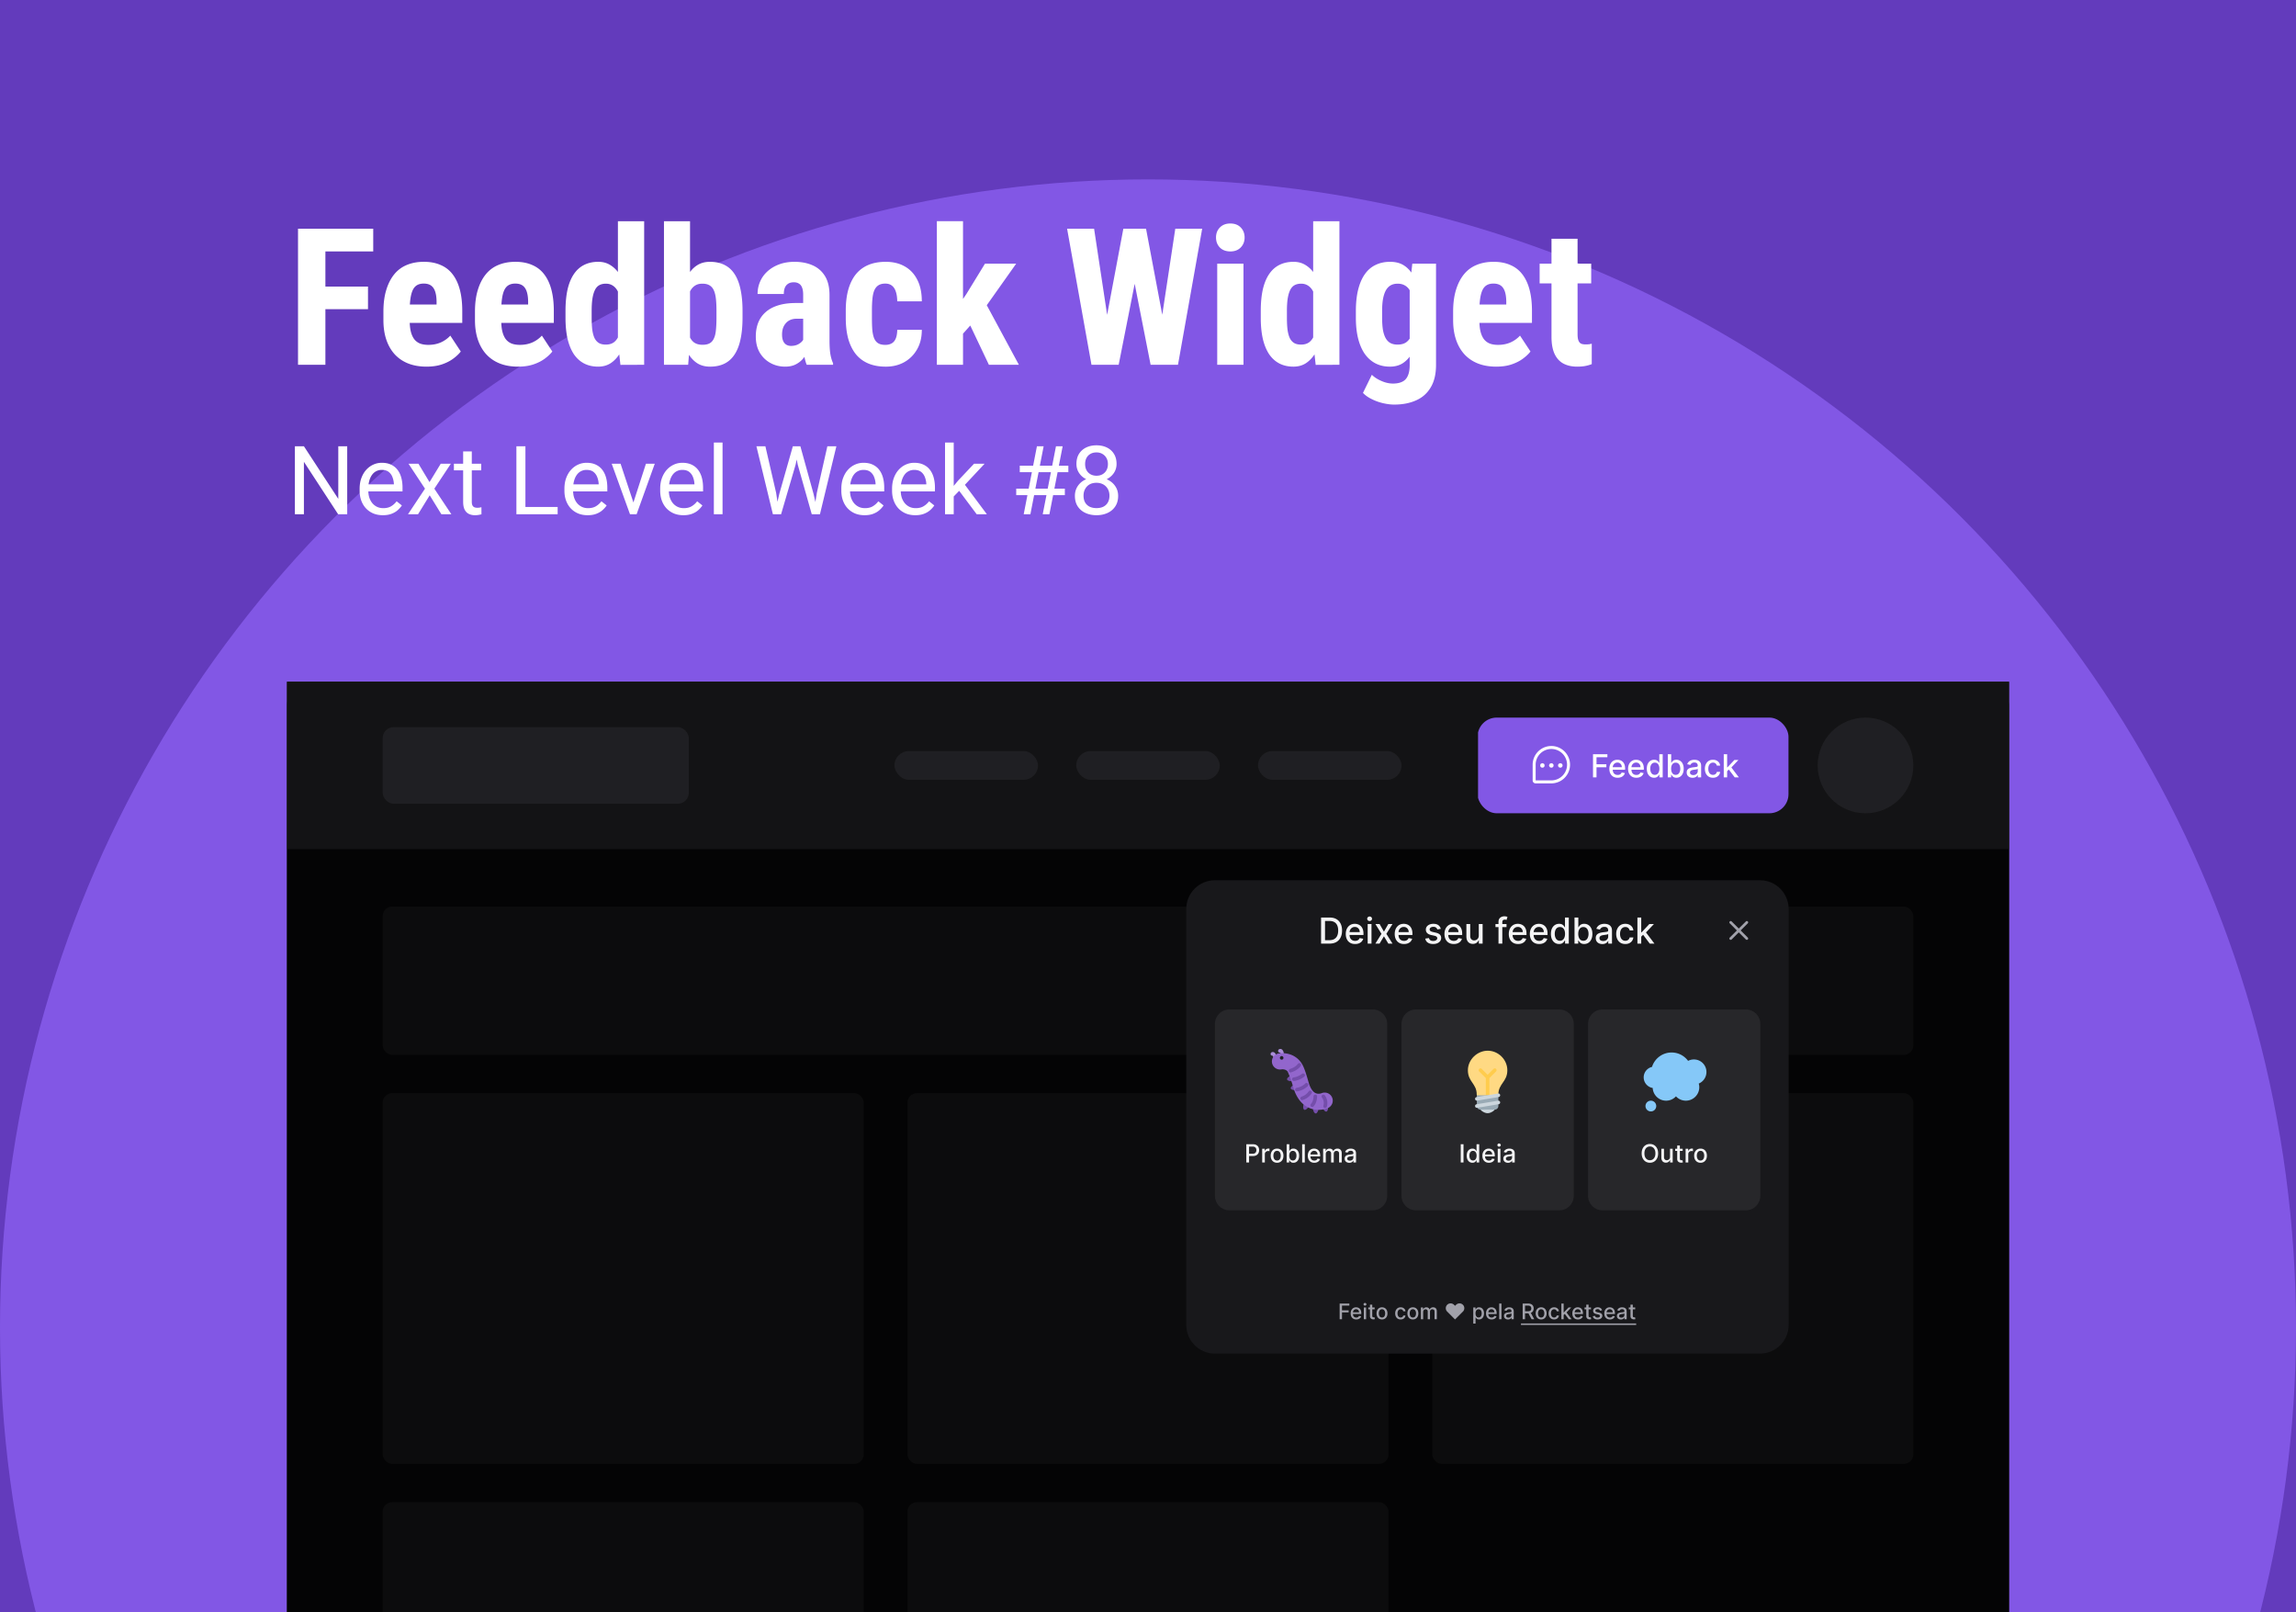 <svg width="1920" height="1348" fill="none" xmlns="http://www.w3.org/2000/svg"><g clip-path="url(#prefix__clip0_142_1270)"><path fill="#633BBC" d="M0 0h1920v1348H0z"/><g filter="url(#prefix__filter0_f_142_1270)"><circle cx="960" cy="1110" r="960" fill="#8257E5"/></g><path d="M272.109 191.25V305h-22.89V191.25h22.89zm35.625 48.359v18.907h-41.406v-18.907h41.406zm4.375-48.359v18.984h-45.781V191.25h45.781zm44.61 115.312c-5.781 0-10.912-.885-15.391-2.656-4.427-1.771-8.177-4.323-11.25-7.656-3.073-3.385-5.417-7.474-7.031-12.266-1.615-4.791-2.422-10.26-2.422-16.406v-6.953c0-6.875.781-12.891 2.344-18.047 1.562-5.208 3.776-9.583 6.64-13.125 2.865-3.542 6.381-6.172 10.547-7.891 4.219-1.77 8.985-2.656 14.297-2.656 5.313 0 9.974.886 13.985 2.656 4.062 1.719 7.421 4.323 10.078 7.813 2.656 3.437 4.661 7.708 6.015 12.813 1.354 5.104 2.031 11.041 2.031 17.812v10h-56.64v-15.391h35.156v-1.953c0-3.437-.364-6.302-1.094-8.594-.729-2.343-1.875-4.088-3.437-5.234-1.563-1.146-3.646-1.719-6.25-1.719-2.188 0-4.037.443-5.547 1.329-1.51.885-2.708 2.265-3.594 4.14-.885 1.875-1.536 4.323-1.953 7.344-.417 2.969-.625 6.536-.625 10.703v6.953c0 3.906.339 7.188 1.016 9.844.677 2.604 1.666 4.739 2.968 6.406 1.355 1.615 2.995 2.787 4.922 3.516 1.927.677 4.167 1.015 6.719 1.015 3.854 0 7.318-.677 10.391-2.031 3.125-1.406 5.781-3.307 7.968-5.703l8.75 13.281c-1.51 1.979-3.593 3.959-6.25 5.938-2.656 1.979-5.833 3.594-9.531 4.844-3.698 1.25-7.969 1.874-12.812 1.874zm76.562 0c-5.781 0-10.911-.885-15.39-2.656-4.427-1.771-8.177-4.323-11.25-7.656-3.073-3.385-5.417-7.474-7.032-12.266-1.614-4.791-2.421-10.26-2.421-16.406v-6.953c0-6.875.781-12.891 2.343-18.047 1.563-5.208 3.776-9.583 6.641-13.125 2.864-3.542 6.38-6.172 10.547-7.891 4.219-1.77 8.984-2.656 14.297-2.656 5.312 0 9.974.886 13.984 2.656 4.062 1.719 7.422 4.323 10.078 7.813 2.656 3.437 4.662 7.708 6.016 12.813 1.354 5.104 2.031 11.041 2.031 17.812v10h-56.641v-15.391h35.157v-1.953c0-3.437-.365-6.302-1.094-8.594-.729-2.343-1.875-4.088-3.438-5.234-1.562-1.146-3.645-1.719-6.25-1.719-2.187 0-4.036.443-5.547 1.329-1.51.885-2.708 2.265-3.593 4.14-.886 1.875-1.537 4.323-1.953 7.344-.417 2.969-.625 6.536-.625 10.703v6.953c0 3.906.338 7.188 1.015 9.844.677 2.604 1.667 4.739 2.969 6.406 1.354 1.615 2.995 2.787 4.922 3.516 1.927.677 4.167 1.015 6.719 1.015 3.854 0 7.317-.677 10.39-2.031 3.125-1.406 5.782-3.307 7.969-5.703l8.75 13.281c-1.51 1.979-3.594 3.959-6.25 5.938-2.656 1.979-5.833 3.594-9.531 4.844-3.698 1.25-7.969 1.874-12.813 1.874zm83.438-20.234V185h21.953v120l-19.844.078-2.109-18.75zm-43.828-20.625v-5.625c0-6.875.573-12.89 1.718-18.047 1.198-5.156 2.969-9.453 5.313-12.89 2.344-3.438 5.208-5.99 8.594-7.657 3.437-1.718 7.369-2.578 11.796-2.578 4.011 0 7.527 1.016 10.547 3.047 3.073 1.979 5.677 4.766 7.813 8.359 2.135 3.594 3.854 7.839 5.156 12.735 1.302 4.896 2.214 10.26 2.734 16.094v8.125c-.624 5.52-1.588 10.677-2.89 15.468-1.25 4.792-2.969 8.959-5.156 12.5-2.136 3.542-4.714 6.328-7.735 8.36-3.021 1.979-6.536 2.968-10.547 2.968-4.427 0-8.359-.885-11.796-2.656-3.386-1.771-6.25-4.375-8.594-7.812-2.292-3.49-4.037-7.761-5.235-12.813-1.145-5.104-1.718-10.963-1.718-17.578zm21.875-5.625v5.625c0 3.958.182 7.37.546 10.235.417 2.812 1.068 5.13 1.954 6.953.937 1.77 2.161 3.099 3.672 3.984 1.51.833 3.385 1.25 5.624 1.25 2.917 0 5.287-.729 7.11-2.187 1.823-1.511 3.177-3.568 4.062-6.172.938-2.657 1.459-5.704 1.563-9.141v-14.766c-.104-2.864-.443-5.442-1.016-7.734s-1.38-4.245-2.422-5.859c-1.041-1.615-2.343-2.865-3.906-3.75-1.51-.886-3.281-1.328-5.312-1.328-2.188 0-4.063.442-5.625 1.328-1.511.885-2.709 2.265-3.594 4.14-.886 1.823-1.563 4.193-2.031 7.11-.417 2.864-.625 6.302-.625 10.312zM555.234 185h21.797v100.391L575.469 305h-20.235V185zm65.704 74.922v5.547c0 6.875-.547 12.864-1.641 17.969-1.042 5.104-2.682 9.374-4.922 12.812-2.187 3.438-5 6.016-8.437 7.734-3.438 1.719-7.5 2.578-12.188 2.578-4.219 0-7.839-.989-10.859-2.968-3.021-2.032-5.573-4.818-7.657-8.36-2.031-3.593-3.698-7.786-5-12.578-1.25-4.844-2.161-10.13-2.734-15.859v-8.203c.521-5.625 1.406-10.86 2.656-15.703 1.302-4.844 2.969-9.037 5-12.579 2.032-3.593 4.558-6.38 7.578-8.359 3.073-2.031 6.693-3.047 10.86-3.047 4.791 0 8.906.886 12.344 2.656 3.437 1.719 6.25 4.297 8.437 7.735 2.24 3.437 3.88 7.734 4.922 12.891 1.094 5.104 1.641 11.015 1.641 17.734zm-21.797 5.547v-5.547c0-3.906-.157-7.266-.469-10.078-.313-2.813-.886-5.156-1.719-7.032-.833-1.874-2.031-3.281-3.594-4.218-1.51-.938-3.515-1.406-6.015-1.406-2.24 0-4.115.442-5.625 1.328-1.511.833-2.813 2.083-3.907 3.75-1.041 1.614-1.822 3.541-2.343 5.781-.469 2.187-.729 4.609-.781 7.265v14.766c.052 3.594.494 6.771 1.328 9.531.833 2.761 2.161 4.896 3.984 6.407 1.875 1.51 4.375 2.265 7.5 2.265 2.448 0 4.427-.416 5.938-1.25 1.51-.833 2.682-2.161 3.515-3.984.886-1.823 1.458-4.167 1.719-7.031.312-2.917.469-6.433.469-10.547zm72.5 20.078v-39.063c0-2.552-.313-4.583-.938-6.093-.573-1.511-1.458-2.605-2.656-3.282-1.146-.729-2.552-1.093-4.219-1.093-1.875 0-3.437.39-4.687 1.172-1.25.781-2.188 1.901-2.813 3.359-.573 1.458-.859 3.203-.859 5.234h-21.953c0-3.646.703-7.083 2.109-10.312 1.406-3.281 3.464-6.146 6.172-8.594 2.76-2.5 6.042-4.453 9.844-5.859 3.802-1.407 8.073-2.11 12.812-2.11 5.625 0 10.625.964 15 2.891 4.375 1.875 7.839 4.87 10.391 8.984 2.552 4.115 3.828 9.453 3.828 16.016v37.656c0 4.74.234 8.594.703 11.563.521 2.968 1.276 5.52 2.266 7.656V305h-22.032c-.989-2.344-1.744-5.26-2.265-8.75a81.44 81.44 0 01-.703-10.703zm2.656-32.188l.078 13.125h-8.047c-2.083 0-3.906.339-5.469 1.016a10.514 10.514 0 00-3.828 2.891c-1.041 1.198-1.823 2.604-2.343 4.218-.469 1.615-.704 3.334-.704 5.157 0 2.031.287 3.75.86 5.156.573 1.406 1.432 2.474 2.578 3.203 1.146.729 2.5 1.094 4.062 1.094 2.396 0 4.48-.495 6.25-1.485 1.771-.989 3.073-2.187 3.907-3.593.885-1.407 1.171-2.709.859-3.907l5 8.516c-.625 1.927-1.484 3.932-2.578 6.016a25.475 25.475 0 01-3.984 5.781c-1.615 1.771-3.62 3.229-6.016 4.375-2.344 1.094-5.13 1.64-8.36 1.64-4.531 0-8.671-1.041-12.421-3.124-3.75-2.084-6.719-5-8.907-8.75-2.135-3.75-3.203-8.204-3.203-13.36 0-4.271.677-8.125 2.031-11.562 1.407-3.49 3.49-6.433 6.25-8.828 2.761-2.448 6.25-4.323 10.469-5.626 4.219-1.302 9.167-1.953 14.844-1.953h8.672zm66.094 35c2.031 0 3.776-.416 5.234-1.25 1.51-.833 2.656-2.187 3.437-4.062.782-1.875 1.198-4.297 1.25-7.266h20.547c0 6.354-1.354 11.849-4.062 16.485-2.656 4.583-6.25 8.125-10.781 10.625-4.48 2.448-9.558 3.671-15.235 3.671s-10.625-.911-14.843-2.734c-4.219-1.823-7.709-4.479-10.469-7.969-2.709-3.489-4.766-7.734-6.172-12.734-1.354-5.052-2.031-10.833-2.031-17.344v-6.172c0-6.406.677-12.135 2.031-17.187 1.406-5.052 3.463-9.323 6.172-12.813 2.76-3.489 6.224-6.145 10.39-7.968 4.219-1.823 9.167-2.735 14.844-2.735 6.094 0 11.38 1.276 15.859 3.828 4.48 2.5 7.969 6.198 10.469 11.094 2.552 4.896 3.828 10.938 3.828 18.125h-20.547c-.052-3.229-.442-5.911-1.171-8.047-.677-2.187-1.745-3.854-3.203-5-1.407-1.198-3.282-1.797-5.626-1.797-2.447 0-4.427.521-5.937 1.563-1.458.989-2.578 2.448-3.359 4.375-.73 1.875-1.224 4.219-1.485 7.031-.26 2.813-.39 5.99-.39 9.531v6.172c0 3.802.104 7.11.312 9.922.261 2.761.755 5.104 1.485 7.031.781 1.875 1.901 3.282 3.359 4.219 1.51.938 3.542 1.406 6.094 1.406zm64.921-103.437V305h-21.874V184.922h21.874zm44.454 35.547L820 262.5l-17.891 20.078-7.734-16.64 13.75-20.079 15.547-25.39h26.094zM826.953 305l-18.437-38.828 15.078-13.906L852.031 305h-25.078zm94.219-17.031l18.203-96.719h12.031l3.594 15L935.469 305h-13.047l-1.25-17.031zm-6.25-96.719l14.687 96.953-2.5 16.797h-14.375l-20.39-113.75h22.578zm53.281 96.562l14.609-96.562h22.498L985.078 305h-14.453l-2.422-17.188zm-9.844-96.562l18.36 97.266L975.234 305h-13.046l-19.454-98.906 3.672-14.844h11.953zm81.481 29.219V305h-21.95v-84.531h21.95zm-22.96-21.875c0-3.386 1.06-6.172 3.2-8.36 2.19-2.239 5.1-3.359 8.75-3.359 3.7 0 6.61 1.12 8.75 3.359 2.13 2.188 3.2 4.974 3.2 8.36 0 3.333-1.09 6.12-3.28 8.359-2.14 2.188-5 3.281-8.59 3.281-3.7 0-6.64-1.093-8.83-3.281-2.14-2.239-3.2-5.026-3.2-8.359zm81.24 87.734V185h21.96v120l-19.85.078-2.11-18.75zm-43.82-20.625v-5.625c0-6.875.57-12.89 1.72-18.047 1.19-5.156 2.96-9.453 5.31-12.89 2.34-3.438 5.21-5.99 8.59-7.657 3.44-1.718 7.37-2.578 11.8-2.578 4.01 0 7.52 1.016 10.55 3.047 3.07 1.979 5.67 4.766 7.81 8.359 2.13 3.594 3.85 7.839 5.15 12.735 1.31 4.896 2.22 10.26 2.74 16.094v8.125c-.63 5.52-1.59 10.677-2.89 15.468-1.25 4.792-2.97 8.959-5.16 12.5-2.13 3.542-4.71 6.328-7.73 8.36-3.02 1.979-6.54 2.968-10.55 2.968-4.43 0-8.36-.885-11.8-2.656-3.38-1.771-6.25-4.375-8.59-7.812-2.29-3.49-4.04-7.761-5.23-12.813-1.15-5.104-1.72-10.963-1.72-17.578zm21.87-5.625v5.625c0 3.958.18 7.37.55 10.235.42 2.812 1.07 5.13 1.95 6.953.94 1.77 2.16 3.099 3.67 3.984 1.51.833 3.39 1.25 5.63 1.25 2.92 0 5.29-.729 7.11-2.187 1.82-1.511 3.18-3.568 4.06-6.172.94-2.657 1.46-5.704 1.56-9.141v-14.766c-.1-2.864-.44-5.442-1.01-7.734-.58-2.292-1.38-4.245-2.42-5.859-1.05-1.615-2.35-2.865-3.91-3.75-1.51-.886-3.28-1.328-5.31-1.328-2.19 0-4.07.442-5.63 1.328-1.51.885-2.71 2.265-3.59 4.14-.89 1.823-1.56 4.193-2.03 7.11-.42 2.864-.63 6.302-.63 10.312zm104.85-39.609h19.84V305c0 7.708-1.48 14.01-4.45 18.906-2.92 4.948-7.01 8.568-12.27 10.86-5.21 2.343-11.3 3.515-18.28 3.515-2.66 0-5.65-.364-8.98-1.093a42.437 42.437 0 01-9.54-3.36c-3.07-1.458-5.6-3.229-7.57-5.312l7.42-15.157c2.03 2.032 4.69 3.75 7.97 5.157 3.28 1.458 6.51 2.187 9.68 2.187 3.08 0 5.63-.495 7.66-1.484 2.08-.938 3.65-2.552 4.69-4.844 1.09-2.292 1.64-5.365 1.64-9.219v-65.078l2.19-19.609zm-47.19 45.234v-5.625c0-6.875.65-12.89 1.95-18.047 1.3-5.156 3.18-9.453 5.63-12.89 2.44-3.438 5.44-5.99 8.98-7.657 3.59-1.718 7.6-2.578 12.03-2.578 4.64 0 8.52 1.016 11.64 3.047 3.13 1.979 5.65 4.766 7.58 8.359 1.98 3.594 3.49 7.839 4.53 12.735 1.1 4.896 1.93 10.26 2.5 16.094v8.125c-.57 5.52-1.51 10.677-2.81 15.468-1.25 4.792-2.92 8.959-5 12.5-2.08 3.542-4.64 6.328-7.66 8.36-3.02 1.979-6.66 2.968-10.93 2.968-4.38 0-8.34-.885-11.88-2.656-3.49-1.771-6.48-4.375-8.98-7.812-2.45-3.49-4.33-7.761-5.63-12.813-1.3-5.104-1.95-10.963-1.95-17.578zm21.95-5.625v5.625c0 3.958.24 7.37.7 10.235.53 2.812 1.31 5.13 2.35 6.953 1.04 1.77 2.37 3.099 3.98 3.984 1.67.833 3.62 1.25 5.86 1.25 3.18 0 5.71-.729 7.58-2.187 1.93-1.511 3.33-3.568 4.22-6.172.94-2.657 1.46-5.704 1.56-9.141v-14.766c-.05-2.864-.39-5.442-1.01-7.734-.58-2.292-1.38-4.245-2.43-5.859-1.04-1.615-2.39-2.865-4.06-3.75-1.61-.886-3.51-1.328-5.7-1.328-2.24 0-4.17.442-5.78 1.328-1.62.885-2.97 2.265-4.07 4.14-1.04 1.823-1.84 4.193-2.42 7.11-.52 2.864-.78 6.302-.78 10.312zm95.47 46.484c-5.78 0-10.91-.885-15.39-2.656-4.43-1.771-8.18-4.323-11.25-7.656-3.07-3.385-5.42-7.474-7.03-12.266-1.62-4.791-2.42-10.26-2.42-16.406v-6.953c0-6.875.78-12.891 2.34-18.047 1.56-5.208 3.78-9.583 6.64-13.125 2.87-3.542 6.38-6.172 10.55-7.891 4.22-1.77 8.98-2.656 14.29-2.656 5.32 0 9.98.886 13.99 2.656 4.06 1.719 7.42 4.323 10.08 7.813 2.65 3.437 4.66 7.708 6.01 12.813 1.36 5.104 2.03 11.041 2.03 17.812v10h-56.64v-15.391h35.16v-1.953c0-3.437-.37-6.302-1.09-8.594-.73-2.343-1.88-4.088-3.44-5.234s-3.65-1.719-6.25-1.719c-2.19 0-4.04.443-5.55 1.329-1.51.885-2.71 2.265-3.59 4.14-.89 1.875-1.54 4.323-1.96 7.344-.41 2.969-.62 6.536-.62 10.703v6.953c0 3.906.34 7.188 1.01 9.844.68 2.604 1.67 4.739 2.97 6.406 1.36 1.615 3 2.787 4.93 3.516 1.92.677 4.16 1.015 6.71 1.015 3.86 0 7.32-.677 10.39-2.031 3.13-1.406 5.79-3.307 7.97-5.703l8.75 13.281c-1.51 1.979-3.59 3.959-6.25 5.938-2.65 1.979-5.83 3.594-9.53 4.844-3.7 1.25-7.97 1.874-12.81 1.874zm79.37-86.093v16.484h-43.12v-16.484h43.12zm-33.2-20.86h21.8v79.61c0 2.343.23 4.14.7 5.39s1.17 2.136 2.11 2.657c.99.468 2.29.703 3.91.703 1.09 0 2.11-.052 3.04-.157.94-.156 1.64-.312 2.11-.468v17.109a29.99 29.99 0 01-5.47 1.563c-1.87.364-4.11.546-6.71.546-4.38 0-8.18-.833-11.41-2.5-3.18-1.666-5.65-4.322-7.42-7.968-1.77-3.698-2.66-8.542-2.66-14.532v-81.953zM290.352 373.125V430h-7.579l-28.632-43.867V430h-7.539v-56.875h7.539l28.75 43.984v-43.984h7.461zm29.804 57.656c-2.942 0-5.612-.495-8.008-1.484-2.369-1.016-4.414-2.435-6.132-4.258-1.693-1.823-2.995-3.984-3.907-6.484-.911-2.5-1.367-5.235-1.367-8.203v-1.641c0-3.438.508-6.497 1.524-9.18 1.015-2.708 2.395-5 4.14-6.875 1.745-1.875 3.724-3.294 5.938-4.258a17.06 17.06 0 016.875-1.445c3.021 0 5.625.521 7.812 1.563 2.214 1.041 4.024 2.5 5.43 4.375 1.406 1.849 2.448 4.036 3.125 6.562.677 2.5 1.016 5.235 1.016 8.203v3.242h-31.563V405h24.336v-.547a18.024 18.024 0 00-1.172-5.469c-.651-1.77-1.693-3.229-3.125-4.375-1.432-1.145-3.385-1.718-5.859-1.718-1.641 0-3.151.351-4.531 1.054-1.381.677-2.566 1.693-3.555 3.047-.99 1.354-1.758 3.008-2.305 4.961-.547 1.953-.82 4.206-.82 6.758v1.641c0 2.005.273 3.893.82 5.664.573 1.744 1.393 3.281 2.461 4.609a11.803 11.803 0 003.945 3.125c1.563.755 3.334 1.133 5.313 1.133 2.552 0 4.713-.521 6.484-1.563 1.771-1.041 3.321-2.435 4.649-4.179l4.375 3.476c-.912 1.38-2.071 2.695-3.477 3.945-1.406 1.25-3.138 2.266-5.195 3.047-2.031.782-4.44 1.172-7.227 1.172zm29.766-43.047l9.258 15.391 9.375-15.391h8.476l-13.828 20.86L377.461 430h-8.359l-9.766-15.859L349.57 430h-8.398l14.219-21.406-13.789-20.86h8.32zm52.5 0v5.547H379.57v-5.547h22.852zm-15.117-10.273h7.226v42.07c0 1.433.222 2.513.664 3.242.443.73 1.016 1.211 1.719 1.446a7.13 7.13 0 002.266.351c.599 0 1.224-.052 1.875-.156a45.85 45.85 0 001.523-.312l.039 5.898c-.573.182-1.328.352-2.265.508-.912.182-2.019.273-3.321.273-1.771 0-3.398-.351-4.883-1.054-1.484-.704-2.669-1.875-3.554-3.516-.86-1.667-1.289-3.906-1.289-6.719v-42.031zm79.023 46.406V430h-28.437v-6.133h28.437zm-26.953-50.742V430h-7.539v-56.875h7.539zm52.031 57.656c-2.942 0-5.612-.495-8.008-1.484-2.369-1.016-4.414-2.435-6.132-4.258-1.693-1.823-2.995-3.984-3.907-6.484-.911-2.5-1.367-5.235-1.367-8.203v-1.641c0-3.438.508-6.497 1.524-9.18 1.015-2.708 2.395-5 4.14-6.875 1.745-1.875 3.724-3.294 5.938-4.258a17.06 17.06 0 016.875-1.445c3.021 0 5.625.521 7.812 1.563 2.214 1.041 4.024 2.5 5.43 4.375 1.406 1.849 2.448 4.036 3.125 6.562.677 2.5 1.016 5.235 1.016 8.203v3.242h-31.563V405h24.336v-.547a18.024 18.024 0 00-1.172-5.469c-.651-1.77-1.693-3.229-3.125-4.375-1.432-1.145-3.385-1.718-5.859-1.718-1.641 0-3.151.351-4.531 1.054-1.381.677-2.566 1.693-3.555 3.047-.99 1.354-1.758 3.008-2.305 4.961-.547 1.953-.82 4.206-.82 6.758v1.641c0 2.005.273 3.893.82 5.664.573 1.744 1.393 3.281 2.461 4.609a11.803 11.803 0 003.945 3.125c1.563.755 3.334 1.133 5.313 1.133 2.552 0 4.713-.521 6.484-1.563 1.771-1.041 3.321-2.435 4.649-4.179l4.375 3.476c-.912 1.38-2.071 2.695-3.477 3.945-1.406 1.25-3.138 2.266-5.195 3.047-2.031.782-4.44 1.172-7.227 1.172zm37.188-7.304l11.562-35.743h7.383L532.344 430H527.5l1.094-6.523zm-9.649-35.743l11.914 35.938.821 6.328h-4.844l-15.313-42.266h7.422zm52.539 43.047c-2.942 0-5.612-.495-8.007-1.484-2.37-1.016-4.415-2.435-6.133-4.258-1.693-1.823-2.995-3.984-3.906-6.484-.912-2.5-1.368-5.235-1.368-8.203v-1.641c0-3.438.508-6.497 1.524-9.18 1.015-2.708 2.396-5 4.14-6.875 1.745-1.875 3.724-3.294 5.938-4.258a17.06 17.06 0 016.875-1.445c3.021 0 5.625.521 7.812 1.563 2.214 1.041 4.024 2.5 5.43 4.375 1.406 1.849 2.448 4.036 3.125 6.562.677 2.5 1.016 5.235 1.016 8.203v3.242h-31.563V405h24.336v-.547a18.024 18.024 0 00-1.172-5.469c-.651-1.77-1.692-3.229-3.125-4.375-1.432-1.145-3.385-1.718-5.859-1.718-1.641 0-3.151.351-4.531 1.054-1.381.677-2.565 1.693-3.555 3.047-.99 1.354-1.758 3.008-2.305 4.961-.547 1.953-.82 4.206-.82 6.758v1.641c0 2.005.273 3.893.82 5.664.573 1.744 1.393 3.281 2.461 4.609a11.803 11.803 0 003.945 3.125c1.563.755 3.334 1.133 5.313 1.133 2.552 0 4.714-.521 6.484-1.563 1.771-1.041 3.321-2.435 4.649-4.179l4.375 3.476c-.912 1.38-2.071 2.695-3.477 3.945-1.406 1.25-3.138 2.266-5.195 3.047-2.031.782-4.44 1.172-7.227 1.172zM604.219 370v60h-7.266v-60h7.266zm47.5 42.812l11.289-39.687h5.469l-3.165 15.43L653.164 430h-5.43l3.985-17.188zm-11.68-39.687l8.984 38.906L651.719 430h-5.391l-13.789-56.875h7.5zm43.047 38.867l8.789-38.867h7.539L685.664 430h-5.391l2.813-18.008zm-13.789-38.867l10.976 39.687L684.258 430h-5.43l-11.719-41.445-3.203-15.43h5.391zm53.672 57.656c-2.943 0-5.612-.495-8.008-1.484-2.37-1.016-4.414-2.435-6.133-4.258-1.693-1.823-2.995-3.984-3.906-6.484-.912-2.5-1.367-5.235-1.367-8.203v-1.641c0-3.438.507-6.497 1.523-9.18 1.016-2.708 2.396-5 4.141-6.875s3.724-3.294 5.937-4.258a17.064 17.064 0 016.875-1.445c3.021 0 5.625.521 7.813 1.563 2.213 1.041 4.023 2.5 5.429 4.375 1.407 1.849 2.448 4.036 3.125 6.562.678 2.5 1.016 5.235 1.016 8.203v3.242h-31.562V405h24.336v-.547a18.054 18.054 0 00-1.172-5.469c-.651-1.77-1.693-3.229-3.125-4.375-1.433-1.145-3.386-1.718-5.86-1.718-1.64 0-3.151.351-4.531 1.054-1.38.677-2.565 1.693-3.555 3.047-.989 1.354-1.757 3.008-2.304 4.961-.547 1.953-.821 4.206-.821 6.758v1.641c0 2.005.274 3.893.821 5.664.573 1.744 1.393 3.281 2.461 4.609a11.784 11.784 0 003.945 3.125c1.562.755 3.333 1.133 5.312 1.133 2.552 0 4.714-.521 6.485-1.563 1.771-1.041 3.32-2.435 4.648-4.179l4.375 3.476c-.911 1.38-2.07 2.695-3.476 3.945-1.407 1.25-3.138 2.266-5.196 3.047-2.031.782-4.44 1.172-7.226 1.172zm42.422 0c-2.943 0-5.612-.495-8.008-1.484-2.37-1.016-4.414-2.435-6.133-4.258-1.693-1.823-2.995-3.984-3.906-6.484-.912-2.5-1.367-5.235-1.367-8.203v-1.641c0-3.438.507-6.497 1.523-9.18 1.016-2.708 2.396-5 4.141-6.875 1.744-1.875 3.724-3.294 5.937-4.258a17.064 17.064 0 016.875-1.445c3.021 0 5.625.521 7.813 1.563 2.213 1.041 4.023 2.5 5.429 4.375 1.407 1.849 2.448 4.036 3.125 6.562.677 2.5 1.016 5.235 1.016 8.203v3.242h-31.563V405h24.336v-.547a18.023 18.023 0 00-1.171-5.469c-.652-1.77-1.693-3.229-3.126-4.375-1.432-1.145-3.385-1.718-5.859-1.718-1.641 0-3.151.351-4.531 1.054-1.38.677-2.565 1.693-3.555 3.047-.989 1.354-1.758 3.008-2.305 4.961-.546 1.953-.82 4.206-.82 6.758v1.641c0 2.005.274 3.893.82 5.664.573 1.744 1.394 3.281 2.461 4.609a11.797 11.797 0 003.946 3.125c1.562.755 3.333 1.133 5.312 1.133 2.552 0 4.714-.521 6.485-1.563 1.77-1.041 3.32-2.435 4.648-4.179l4.375 3.476c-.911 1.38-2.07 2.695-3.477 3.945-1.406 1.25-3.138 2.266-5.195 3.047-2.031.782-4.44 1.172-7.226 1.172zM797.539 370v60h-7.266v-60h7.266zm25.82 17.734l-18.437 19.727-10.313 10.703-.586-7.695 7.383-8.828 13.125-13.907h8.828zM816.758 430l-15.078-20.156 3.75-6.446L825.273 430h-8.515zm39.297 0l11.054-56.875h5.625L861.641 430h-5.586zm15.898 0l11.094-56.875h5.586L877.539 430h-5.586zm21.445-35.195h-40.625v-5.43h40.625v5.43zm-2.929 19.179h-40.664v-5.39h40.664v5.39zm44.57.625c0 3.464-.807 6.407-2.422 8.829-1.588 2.395-3.75 4.218-6.484 5.468-2.709 1.25-5.768 1.875-9.18 1.875-3.411 0-6.484-.625-9.219-1.875-2.734-1.25-4.895-3.073-6.484-5.468-1.589-2.422-2.383-5.365-2.383-8.829 0-2.265.43-4.336 1.289-6.211a15.058 15.058 0 013.711-4.96c1.615-1.407 3.516-2.487 5.703-3.243 2.214-.781 4.649-1.172 7.305-1.172 3.49 0 6.602.678 9.336 2.032 2.734 1.328 4.883 3.164 6.445 5.507 1.589 2.344 2.383 5.027 2.383 8.047zm-7.266-.156c0-2.109-.455-3.971-1.367-5.586a9.669 9.669 0 00-3.828-3.828c-1.64-.911-3.542-1.367-5.703-1.367-2.214 0-4.128.456-5.742 1.367-1.589.912-2.826 2.188-3.711 3.828-.886 1.615-1.328 3.477-1.328 5.586 0 2.188.429 4.063 1.289 5.625.885 1.537 2.135 2.721 3.75 3.555 1.64.807 3.581 1.211 5.82 1.211 2.24 0 4.167-.404 5.781-1.211 1.615-.834 2.852-2.018 3.711-3.555.886-1.562 1.328-3.437 1.328-5.625zm5.938-26.523c0 2.76-.729 5.247-2.188 7.461-1.458 2.213-3.45 3.958-5.976 5.234-2.526 1.276-5.391 1.914-8.594 1.914-3.255 0-6.159-.638-8.711-1.914-2.526-1.276-4.505-3.021-5.937-5.234-1.433-2.214-2.149-4.701-2.149-7.461 0-3.308.716-6.12 2.149-8.438 1.458-2.318 3.45-4.088 5.976-5.312 2.526-1.224 5.404-1.836 8.633-1.836 3.255 0 6.146.612 8.672 1.836 2.526 1.224 4.505 2.994 5.937 5.312 1.459 2.318 2.188 5.13 2.188 8.438zm-7.227.117c0-1.901-.403-3.581-1.211-5.039a8.879 8.879 0 00-3.359-3.438c-1.432-.859-3.099-1.289-5-1.289-1.901 0-3.568.404-5 1.211-1.406.781-2.513 1.901-3.32 3.36-.782 1.458-1.172 3.19-1.172 5.195 0 1.953.39 3.659 1.172 5.117a8.604 8.604 0 003.359 3.398c1.432.808 3.099 1.211 5 1.211 1.901 0 3.555-.403 4.961-1.211a8.604 8.604 0 003.359-3.398c.808-1.458 1.211-3.164 1.211-5.117z" fill="#fff"/><rect x="240" y="570" width="1440" height="900" rx="20" fill="#282828"/><g clip-path="url(#prefix__clip1_142_1270)"><path fill="#09090A" d="M240 570h1440v900H240z"/><g opacity=".5" fill="#27272A"><rect x="320" y="758" width="1280" height="124" rx="8"/><rect x="320" y="914" width="402.286" height="310" rx="8"/><rect x="320" y="1256" width="402.286" height="310" rx="8"/><rect x="758.857" y="1256" width="402.286" height="310" rx="8"/><rect x="758.857" y="914" width="402.286" height="310" rx="8"/><rect x="1197.71" y="914" width="402.286" height="310" rx="8"/></g><path fill="#27272A" d="M240 570h1440v140H240z"/><rect x="320" y="608" width="256" height="64" rx="9.143" fill="#3F3F46"/><circle cx="1560" cy="640" r="40" fill="#3F3F46"/><rect x="748" y="628" width="120" height="24" rx="12" fill="#3F3F46"/><rect x="900" y="628" width="120" height="24" rx="12" fill="#3F3F46"/><rect x="1052" y="628" width="120" height="24" rx="12" fill="#3F3F46"/><g filter="url(#prefix__filter1_b_142_1270)"><path fill="#000" fill-opacity=".5" d="M240 570h1440v900H240z"/></g><g filter="url(#prefix__filter2_d_142_1270)"><path d="M992 751.987c0-13.248 10.74-23.987 23.99-23.987h455.75c13.25 0 23.99 10.739 23.99 23.987V1099.8c0 13.25-10.74 23.99-23.99 23.99h-455.75c-13.25 0-23.99-10.74-23.99-23.99V751.987z" fill="#18181B"/><path d="M1111.79 780.987h-7.06v-21.806h7.29c2.13 0 3.97.436 5.5 1.309 1.53.866 2.71 2.112 3.53 3.738.82 1.618 1.23 3.559 1.23 5.824 0 2.271-.42 4.223-1.25 5.856-.82 1.633-2.01 2.889-3.57 3.769-1.56.873-3.45 1.31-5.67 1.31zm-3.77-2.875h3.59c1.66 0 3.04-.312 4.14-.937a5.874 5.874 0 002.47-2.736c.55-1.2.82-2.662.82-4.387 0-1.711-.27-3.162-.82-4.355-.54-1.193-1.34-2.098-2.41-2.715-1.08-.618-2.41-.926-4-.926h-3.79v16.056zm25.14 3.205c-1.61 0-2.99-.344-4.16-1.033-1.16-.695-2.05-1.671-2.68-2.928-.63-1.263-.94-2.743-.94-4.44 0-1.675.31-3.152.94-4.429.63-1.278 1.51-2.275 2.64-2.992 1.13-.717 2.46-1.076 3.98-1.076.92 0 1.82.153 2.68.458.87.305 1.65.785 2.34 1.438.68.653 1.23 1.501 1.63 2.544.39 1.037.59 2.297.59 3.78v1.129h-13v-2.385h9.88c0-.838-.17-1.58-.51-2.226a3.845 3.845 0 00-1.44-1.543c-.61-.377-1.32-.565-2.15-.565-.89 0-1.67.22-2.34.66a4.407 4.407 0 00-1.53 1.704 4.863 4.863 0 00-.54 2.268v1.863c0 1.093.2 2.023.58 2.79.39.767.93 1.352 1.63 1.757.69.397 1.51.596 2.44.596.6 0 1.15-.085 1.65-.255.49-.178.92-.441 1.29-.788.36-.348.63-.778.83-1.289l3.01.543a5.488 5.488 0 01-1.3 2.332c-.62.66-1.39 1.175-2.33 1.544-.93.362-1.99.543-3.19.543zm10.55-.33v-16.355h3.19v16.355h-3.19zm1.61-18.878c-.55 0-1.03-.185-1.43-.554a1.795 1.795 0 01-.58-1.342c0-.525.19-.972.58-1.341.4-.376.88-.564 1.43-.564.56 0 1.03.188 1.42.564.4.369.59.816.59 1.341 0 .519-.19.966-.59 1.342-.39.369-.86.554-1.42.554zm8.37 2.523l3.61 6.368 3.64-6.368h3.49l-5.1 8.178 5.14 8.177h-3.48l-3.69-6.112-3.67 6.112h-3.49l5.09-8.177-5.03-8.178h3.49zm20.41 16.685c-1.61 0-3-.344-4.16-1.033-1.16-.695-2.06-1.671-2.69-2.928-.62-1.263-.93-2.743-.93-4.44 0-1.675.31-3.152.93-4.429.63-1.278 1.52-2.275 2.64-2.992 1.14-.717 2.47-1.076 3.99-1.076.92 0 1.81.153 2.68.458a6.47 6.47 0 012.33 1.438c.69.653 1.23 1.501 1.63 2.544.4 1.037.6 2.297.6 3.78v1.129h-13v-2.385h9.88c0-.838-.17-1.58-.51-2.226a3.915 3.915 0 00-1.44-1.543c-.61-.377-1.33-.565-2.15-.565-.9 0-1.68.22-2.35.66a4.407 4.407 0 00-1.53 1.704 4.98 4.98 0 00-.53 2.268v1.863c0 1.093.19 2.023.57 2.79.39.767.94 1.352 1.63 1.757.7.397 1.51.596 2.44.596.6 0 1.16-.085 1.65-.255.5-.178.93-.441 1.29-.788.36-.348.64-.778.83-1.289l3.01.543a5.47 5.47 0 01-1.29 2.332c-.62.66-1.4 1.175-2.34 1.544-.93.362-1.99.543-3.18.543zm30.74-12.692l-2.89.511c-.12-.369-.31-.72-.57-1.054-.26-.334-.6-.607-1.04-.82-.44-.213-.99-.319-1.65-.319-.91 0-1.66.202-2.26.607-.61.397-.91.912-.91 1.544 0 .546.21.986.61 1.32.4.334 1.06.607 1.96.82l2.6.596c1.5.348 2.62.884 3.36 1.608.74.724 1.11 1.664 1.11 2.821 0 .98-.29 1.853-.85 2.62-.56.759-1.35 1.356-2.36 1.789-1 .433-2.16.649-3.48.649-1.83 0-3.32-.39-4.48-1.171-1.16-.788-1.87-1.906-2.13-3.354l3.08-.469c.19.802.58 1.409 1.18 1.821.6.405 1.37.607 2.33.607 1.04 0 1.88-.216 2.5-.649.63-.441.94-.977.94-1.608 0-.511-.19-.941-.57-1.289-.38-.347-.96-.61-1.74-.788l-2.77-.606c-1.53-.348-2.65-.902-3.38-1.662-.73-.759-1.09-1.721-1.09-2.885 0-.965.27-1.81.81-2.534.54-.724 1.28-1.289 2.23-1.693.96-.412 2.05-.618 3.27-.618 1.77 0 3.16.384 4.18 1.15 1.01.76 1.68 1.778 2.01 3.056zm10.87 12.692c-1.61 0-3-.344-4.17-1.033-1.15-.695-2.05-1.671-2.68-2.928-.62-1.263-.94-2.743-.94-4.44 0-1.675.32-3.152.94-4.429.63-1.278 1.51-2.275 2.64-2.992 1.14-.717 2.47-1.076 3.98-1.076.93 0 1.82.153 2.69.458.86.305 1.64.785 2.33 1.438.69.653 1.23 1.501 1.63 2.544.4 1.037.59 2.297.59 3.78v1.129h-13v-2.385h9.89c0-.838-.18-1.58-.52-2.226a3.891 3.891 0 00-1.43-1.543c-.61-.377-1.33-.565-2.15-.565-.9 0-1.68.22-2.35.66a4.407 4.407 0 00-1.53 1.704 4.98 4.98 0 00-.53 2.268v1.863c0 1.093.19 2.023.57 2.79.39.767.94 1.352 1.63 1.757.7.397 1.51.596 2.44.596.6 0 1.15-.085 1.65-.255.5-.178.93-.441 1.29-.788.36-.348.64-.778.83-1.289l3.01.543a5.385 5.385 0 01-1.3 2.332c-.61.66-1.39 1.175-2.33 1.544-.93.362-1.99.543-3.18.543zm20.91-7.113v-9.572h3.19v16.355h-3.13v-2.832h-.17c-.38.873-.98 1.6-1.81 2.183-.82.574-1.85.862-3.08.862-1.05 0-1.98-.231-2.79-.692-.8-.469-1.43-1.161-1.89-2.076-.46-.916-.68-2.048-.68-3.397v-10.403h3.18v10.02c0 1.114.31 2.001.93 2.662.61.66 1.42.99 2.4.99.6 0 1.19-.149 1.78-.447.6-.299 1.09-.749 1.48-1.353.4-.603.59-1.37.59-2.3zm23.19-9.572v2.556h-9.24v-2.556h9.24zm-6.71 16.355v-18.25c0-1.022.22-1.87.67-2.545a4.121 4.121 0 011.78-1.522 5.678 5.678 0 012.41-.512c.63 0 1.18.054 1.63.16.46.1.8.192 1.02.277l-.75 2.577c-.15-.043-.34-.093-.57-.149a3.334 3.334 0 00-.86-.096c-.77 0-1.32.192-1.66.575-.32.383-.49.937-.49 1.661v17.824h-3.18zm16.4.33c-1.61 0-3-.344-4.17-1.033-1.15-.695-2.05-1.671-2.68-2.928-.62-1.263-.94-2.743-.94-4.44 0-1.675.32-3.152.94-4.429.63-1.278 1.51-2.275 2.64-2.992 1.14-.717 2.46-1.076 3.98-1.076.93 0 1.82.153 2.69.458.86.305 1.64.785 2.33 1.438.69.653 1.23 1.501 1.63 2.544.4 1.037.59 2.297.59 3.78v1.129h-13v-2.385h9.88c0-.838-.17-1.58-.51-2.226a3.891 3.891 0 00-1.43-1.543c-.61-.377-1.33-.565-2.16-.565-.89 0-1.67.22-2.34.66a4.407 4.407 0 00-1.53 1.704c-.36.696-.53 1.452-.53 2.268v1.863c0 1.093.19 2.023.57 2.79.39.767.94 1.352 1.63 1.757.7.397 1.51.596 2.44.596.6 0 1.15-.085 1.65-.255.5-.178.93-.441 1.29-.788.36-.348.64-.778.83-1.289l3.01.543a5.385 5.385 0 01-1.3 2.332c-.61.66-1.39 1.175-2.33 1.544-.93.362-1.99.543-3.18.543zm17.6 0c-1.62 0-3-.344-4.17-1.033-1.16-.695-2.05-1.671-2.68-2.928-.63-1.263-.94-2.743-.94-4.44 0-1.675.31-3.152.94-4.429.63-1.278 1.51-2.275 2.64-2.992 1.14-.717 2.46-1.076 3.98-1.076.92 0 1.82.153 2.68.458.87.305 1.65.785 2.34 1.438.69.653 1.23 1.501 1.63 2.544.39 1.037.59 2.297.59 3.78v1.129h-13v-2.385h9.88c0-.838-.17-1.58-.51-2.226a3.845 3.845 0 00-1.44-1.543c-.61-.377-1.32-.565-2.15-.565-.89 0-1.67.22-2.34.66a4.407 4.407 0 00-1.53 1.704 4.863 4.863 0 00-.54 2.268v1.863c0 1.093.2 2.023.58 2.79.39.767.93 1.352 1.63 1.757.69.397 1.51.596 2.44.596.6 0 1.15-.085 1.65-.255.49-.178.92-.441 1.29-.788.36-.348.63-.778.83-1.289l3.01.543a5.385 5.385 0 01-1.3 2.332c-.62.66-1.39 1.175-2.33 1.544-.93.362-1.99.543-3.18.543zm16.67-.011c-1.32 0-2.5-.337-3.54-1.011-1.03-.682-1.84-1.65-2.43-2.907-.58-1.263-.87-2.779-.87-4.546 0-1.768.3-3.28.88-4.536.6-1.257 1.42-2.219 2.45-2.886 1.04-.667 2.21-1.001 3.53-1.001 1.01 0 1.83.171 2.45.511.62.334 1.1.724 1.44 1.172.35.447.62.841.81 1.181h.2v-8.102h3.18v21.806h-3.11v-2.545h-.27c-.19.348-.46.746-.83 1.193-.35.447-.84.837-1.47 1.171-.62.334-1.43.5-2.42.5zm.7-2.715c.92 0 1.69-.241 2.32-.724.64-.49 1.12-1.167 1.45-2.033.33-.866.5-1.874.5-3.024 0-1.136-.16-2.13-.49-2.982-.33-.852-.81-1.515-1.44-1.991-.63-.475-1.41-.713-2.34-.713-.96 0-1.76.248-2.4.745-.64.497-1.12 1.175-1.44 2.034-.32.859-.48 1.828-.48 2.907 0 1.093.16 2.076.49 2.949.32.873.81 1.565 1.44 2.076.65.504 1.45.756 2.39.756zm12.2 2.396v-21.806h3.18v8.102h.19c.19-.34.45-.734.8-1.181.35-.448.83-.838 1.45-1.172.62-.34 1.43-.511 2.45-.511 1.32 0 2.5.334 3.53 1.001 1.04.667 1.85 1.629 2.44 2.886.6 1.256.9 2.768.9 4.536 0 1.767-.3 3.283-.89 4.546-.59 1.257-1.39 2.225-2.42 2.907-1.03.674-2.21 1.011-3.53 1.011-.99 0-1.8-.166-2.44-.5-.62-.334-1.11-.724-1.47-1.171-.35-.447-.62-.845-.82-1.193h-.26v2.545h-3.11zm3.12-8.177c0 1.15.17 2.158.5 3.024.33.866.82 1.543 1.45 2.033.63.483 1.4.724 2.32.724.95 0 1.74-.252 2.38-.756.64-.511 1.13-1.203 1.45-2.076.34-.873.5-1.856.5-2.949 0-1.079-.16-2.048-.49-2.907-.32-.859-.8-1.537-1.45-2.034-.63-.497-1.43-.745-2.39-.745-.92 0-1.71.238-2.34.713-.64.476-1.11 1.139-1.44 1.991-.33.852-.49 1.846-.49 2.982zm20.15 8.539c-1.03 0-1.97-.192-2.81-.575-.84-.39-1.5-.955-1.99-1.693-.48-.738-.72-1.643-.72-2.715 0-.923.17-1.682.53-2.279.35-.596.83-1.068 1.44-1.416.6-.348 1.27-.61 2.02-.788.74-.177 1.5-.312 2.28-.404l2.38-.277c.61-.078 1.06-.202 1.33-.373.28-.17.42-.447.42-.83v-.075c0-.93-.26-1.65-.79-2.161-.52-.511-1.29-.767-2.32-.767-1.07 0-1.92.238-2.53.713-.62.469-1.04.991-1.27 1.566l-2.99-.682c.35-.994.87-1.796 1.55-2.406a6.293 6.293 0 012.38-1.342 9.22 9.22 0 012.82-.426c.65 0 1.34.078 2.07.235.74.149 1.43.425 2.07.83.64.405 1.17.983 1.59 1.736.41.745.61 1.714.61 2.906v10.861h-3.11v-2.236h-.12c-.21.412-.52.816-.93 1.214-.41.397-.94.727-1.59.99-.64.263-1.42.394-2.32.394zm.69-2.555c.88 0 1.64-.174 2.26-.522.63-.348 1.11-.802 1.44-1.363.33-.568.5-1.175.5-1.821v-2.108c-.11.114-.33.22-.66.319-.32.093-.69.174-1.1.245-.41.064-.81.125-1.2.181-.39.05-.72.093-.98.128-.62.078-1.18.209-1.69.394-.51.185-.91.451-1.22.799-.3.34-.44.795-.44 1.363 0 .787.29 1.384.87 1.788.58.398 1.32.597 2.22.597zm18.51 2.523c-1.58 0-2.94-.358-4.09-1.075-1.13-.724-2.01-1.722-2.62-2.992-.61-1.271-.91-2.726-.91-4.366 0-1.661.31-3.127.94-4.397.62-1.278 1.5-2.275 2.64-2.992 1.13-.717 2.47-1.076 4.01-1.076 1.24 0 2.35.231 3.32.692.97.455 1.76 1.094 2.36 1.917.6.823.96 1.785 1.07 2.885h-3.1c-.17-.766-.56-1.426-1.17-1.98-.6-.554-1.41-.831-2.43-.831-.88 0-1.66.235-2.33.703-.66.462-1.17 1.122-1.54 1.981-.37.852-.56 1.859-.56 3.024 0 1.192.19 2.221.55 3.087.36.866.87 1.537 1.53 2.013.67.475 1.45.713 2.35.713.61 0 1.15-.11 1.64-.33.5-.227.92-.55 1.25-.969.34-.419.58-.923.71-1.512h3.1a6.035 6.035 0 01-1.03 2.833c-.58.83-1.35 1.483-2.31 1.959-.96.475-2.09.713-3.38.713zm13.05-5.877l-.02-3.887h.56l6.51-6.921h3.81l-7.43 7.879h-.5l-2.93 2.929zm-2.92 5.547v-21.806h3.18v21.806h-3.18zm10.32 0l-5.85-7.773 2.19-2.225 7.57 9.998h-3.91z" fill="#F4F4F5"/><g clip-path="url(#prefix__clip2_142_1270)"><path d="M1015.99 848.042c0-6.624 5.37-11.993 11.99-11.993h120.03c6.62 0 11.99 5.369 11.99 11.993v143.922c0 6.624-5.37 11.996-11.99 11.996h-120.03c-6.62 0-11.99-5.372-11.99-11.996V848.042z" fill="#27272A"/><path d="M1072.88 875.018c1.5-1.499.37-5.997-2.16-5.997-2.53 0-2.34 2.998-.84 2.998s1.5 2.999 1.5 4.498 1.5-1.499 1.5-1.499zm-6.27 2.578c1.49-1.499.37-5.996-2.16-5.996-2.53 0-2.34 2.998-.84 2.998s1.5 2.998 1.5 4.498c0 1.499 1.5-1.5 1.5-1.5z" fill="#AA8DD8"/><path d="M1106.15 918.278c.28 1.212 1.84 3.419 3.04 3.135 1.21-.285 1.62-2.955 1.33-4.163a2.241 2.241 0 00-2.7-1.675 2.24 2.24 0 00-1.67 2.703zm-8.15.973c0 1.245 1.02 3.745 2.26 3.741 1.24-.006 2.24-2.514 2.24-3.757a2.257 2.257 0 00-2.26-2.241 2.253 2.253 0 00-2.24 2.257zm-7.9-3.667c-.49 1.146-.55 3.843.59 4.333 1.15.486 3.06-1.42 3.54-2.564a2.25 2.25 0 00-1.18-2.953 2.248 2.248 0 00-2.95 1.184zm-7.54-16.551c-1.22.258-3.46 1.759-3.21 2.973.26 1.215 2.91 1.685 4.13 1.429a2.252 2.252 0 001.74-2.664 2.251 2.251 0 00-2.66-1.738zm-3.06-7.496c-1.22.258-3.46 1.759-3.21 2.973.26 1.215 2.92 1.685 4.14 1.429a2.26 2.26 0 001.74-2.664 2.256 2.256 0 00-2.67-1.738z" fill="#744EAA"/><path d="M1102.6 919.994c4.25 0 7.39-1.315 7.9-1.54 3.4-1.514 4.94-5.501 3.42-8.904-1.49-3.373-5.42-4.91-8.8-3.469-.2.075-2.69.973-5.01-.108-2.78-1.291-4.49-4.961-5.44-7.809-.22-.645-.58-1.91-1.03-3.472-2.8-9.702-4.25-12.421-5.97-14.722-5.56-7.423-14.38-7.94-18.72-7.07a6.747 6.747 0 002.65 13.23c.25-.039 3.31-.459 5.14 1.752.96 1.93 3.11 7.688 3.94 10.546.52 1.797.94 3.254 1.19 3.998 2.66 7.971 6.99 13.332 12.9 15.935a19.24 19.24 0 007.83 1.633z" fill="#9266CC"/><path d="M1071.78 878.016a1.498 1.498 0 100-2.998 1.498 1.498 0 100 2.998z" fill="#202024"/><path d="M1108.12 918.44a1.502 1.502 0 01-1.45-1.899c1.14-4.081-1.15-6.809-1.17-6.836a1.497 1.497 0 112.27-1.954c.14.161 3.35 3.988 1.79 9.59a1.497 1.497 0 01-1.44 1.099zm-10.79-.844c-.37 0-.74-.133-1.03-.404a1.51 1.51 0 01-.07-2.12c2.23-2.38 2.18-6.286 2.18-6.327a1.496 1.496 0 011.45-1.541c.82-.008 1.52.628 1.55 1.457 0 .209.11 5.153-2.99 8.462a1.48 1.48 0 01-1.09.473zm-12.81-13.037c-.72 0-1.35-.52-1.48-1.254-.13-.816.42-1.59 1.24-1.723 4.61-.765 7.16-3.564 7.18-3.592.55-.615 1.5-.673 2.11-.126.62.547.68 1.489.14 2.108-.13.148-3.23 3.62-8.94 4.566-.09.015-.17.021-.25.021zm4.38 7.282a1.5 1.5 0 01-.45-2.928c4.03-1.279 5.81-4.243 5.83-4.273a1.497 1.497 0 012.05-.535c.72.418.96 1.339.54 2.051-.1.162-2.39 3.992-7.52 5.613-.15.049-.3.072-.45.072zm-6.92-15.996c-.75 0-1.39-.554-1.49-1.312-.1-.822.48-1.571 1.3-1.676 4.03-.51 6.98-2.955 7.01-2.981a1.5 1.5 0 011.94 2.288c-.15.125-3.63 3.042-8.57 3.667-.07.009-.13.014-.19.014zm-2.73-7.147c-.64 0-1.23-.409-1.44-1.051-.24-.79.2-1.631.99-1.88 4.69-1.474 6.37-4.036 6.44-4.144a1.5 1.5 0 012.06-.467c.7.437.92 1.347.49 2.047-.09.146-2.26 3.592-8.1 5.426-.15.046-.3.069-.44.069z" fill="#744EAA"/><path d="M1042.22 963.984v-15.265h5.44c1.19 0 2.17.216 2.95.649.78.432 1.37 1.023 1.75 1.774.39.745.59 1.585.59 2.519 0 .939-.2 1.784-.59 2.534-.39.745-.98 1.337-1.76 1.774-.78.432-1.76.648-2.95.648h-3.74v-1.952h3.54c.75 0 1.35-.13 1.82-.388.47-.263.81-.621 1.03-1.073.22-.452.33-.967.33-1.543 0-.577-.11-1.088-.33-1.536a2.325 2.325 0 00-1.04-1.05c-.46-.254-1.08-.381-1.84-.381h-2.9v13.29h-2.3zm13.25 0v-11.449h2.15v1.819h.12a2.8 2.8 0 011.1-1.453 3.196 3.196 0 011.81-.537 9.409 9.409 0 01.94.052v2.132a3.78 3.78 0 00-.47-.082 4.58 4.58 0 00-.69-.052c-.53 0-1 .111-1.41.335-.41.219-.73.524-.97.917-.24.387-.35.83-.35 1.327v6.991h-2.23zm12.46.231c-1.07 0-2.01-.246-2.81-.738-.8-.492-1.42-1.18-1.86-2.065-.44-.884-.66-1.918-.66-3.1 0-1.188.22-2.226.66-3.116.44-.889 1.06-1.58 1.86-2.072s1.74-.738 2.81-.738c1.08 0 2.01.246 2.81.738.8.492 1.43 1.183 1.87 2.072.44.89.66 1.928.66 3.116 0 1.182-.22 2.216-.66 3.1a4.974 4.974 0 01-1.87 2.065c-.8.492-1.73.738-2.81.738zm.01-1.871c.7 0 1.27-.184 1.73-.552.46-.367.8-.857 1.01-1.468.23-.611.34-1.284.34-2.02 0-.73-.11-1.401-.34-2.012-.21-.616-.55-1.111-1.01-1.483-.46-.373-1.03-.559-1.73-.559s-1.28.186-1.74.559c-.46.372-.8.867-1.02 1.483a5.902 5.902 0 00-.33 2.012c0 .736.11 1.409.33 2.02.22.611.56 1.101 1.02 1.468.46.368 1.04.552 1.74.552zm8 1.64v-15.265h2.23v5.672h.13c.13-.238.32-.514.56-.827.24-.313.58-.586 1.01-.82.44-.238 1.01-.358 1.72-.358.92 0 1.75.234 2.47.701.73.467 1.3 1.14 1.71 2.02.42.879.62 1.938.62 3.175 0 1.237-.2 2.298-.61 3.183-.42.879-.98 1.557-1.7 2.034-.72.472-1.55.708-2.47.708-.7 0-1.26-.116-1.71-.35-.43-.233-.78-.507-1.03-.82a6.517 6.517 0 01-.57-.835h-.19v1.782h-2.17zm2.18-5.724c0 .805.12 1.51.35 2.116.24.607.57 1.081 1.02 1.424.44.338.98.507 1.62.507.67 0 1.22-.177 1.67-.529.45-.358.78-.843 1.01-1.454.24-.611.35-1.299.35-2.064 0-.756-.11-1.434-.34-2.035-.22-.601-.56-1.076-1.01-1.424-.45-.348-1.01-.521-1.68-.521-.65 0-1.19.166-1.64.499-.44.333-.78.797-1.01 1.394-.22.596-.34 1.292-.34 2.087zm13.01-9.541v15.265h-2.23v-15.265h2.23zm7.93 15.496c-1.13 0-2.1-.241-2.92-.723-.81-.487-1.43-1.17-1.87-2.05-.44-.884-.66-1.92-.66-3.108 0-1.173.22-2.206.66-3.1.44-.895 1.05-1.593 1.84-2.095.8-.502 1.73-.753 2.79-.753.65 0 1.27.107 1.88.321.61.214 1.15.549 1.63 1.006.48.457.86 1.051 1.14 1.781.28.726.42 1.608.42 2.646v.79h-9.1v-1.669h6.92c0-.586-.12-1.106-.36-1.558a2.747 2.747 0 00-1.01-1.081c-.43-.263-.93-.395-1.5-.395-.63 0-1.18.154-1.64.462-.47.304-.82.701-1.08 1.193a3.421 3.421 0 00-.37 1.588v1.304c0 .765.13 1.416.4 1.953.28.536.66.946 1.14 1.229.49.279 1.06.418 1.71.418.42 0 .81-.06 1.16-.179.34-.124.64-.308.9-.552.25-.243.44-.544.58-.901l2.11.38a3.803 3.803 0 01-.91 1.632c-.43.462-.98.822-1.63 1.081-.65.253-1.4.38-2.23.38zm7.38-.231v-11.449h2.14v1.864h.14c.24-.631.63-1.123 1.17-1.476.54-.358 1.19-.537 1.95-.537s1.4.179 1.92.537c.52.358.91.85 1.16 1.476h.12c.27-.611.7-1.098 1.3-1.461.6-.368 1.31-.552 2.13-.552 1.04 0 1.89.326 2.54.977.66.651.99 1.632.99 2.944v7.677h-2.22v-7.468c0-.776-.21-1.337-.64-1.685-.42-.348-.92-.522-1.51-.522-.73 0-1.29.224-1.69.671-.4.442-.61 1.011-.61 1.707v7.297h-2.22v-7.61c0-.621-.19-1.121-.58-1.498-.39-.378-.89-.567-1.51-.567-.42 0-.81.112-1.17.336a2.5 2.5 0 00-.86.916c-.21.393-.32.848-.32 1.364v7.059h-2.23zm21.88.253c-.72 0-1.38-.134-1.96-.402a3.303 3.303 0 01-1.4-1.185c-.34-.517-.5-1.151-.5-1.901 0-.646.12-1.178.37-1.595.25-.417.58-.748 1-.991.43-.244.9-.428 1.42-.552.52-.124 1.05-.218 1.6-.283l1.66-.194c.43-.055.74-.141.94-.261.19-.119.29-.313.29-.581v-.052c0-.651-.19-1.156-.55-1.513-.37-.358-.91-.537-1.63-.537-.75 0-1.34.167-1.77.499-.43.328-.73.694-.89 1.096l-2.09-.477c.24-.696.61-1.257 1.08-1.684a4.472 4.472 0 011.67-.94 6.453 6.453 0 011.97-.298c.46 0 .94.055 1.45.164.52.105 1 .298 1.45.582.45.283.82.688 1.11 1.215.29.521.43 1.2.43 2.034v7.603h-2.17v-1.565h-.09c-.15.288-.36.571-.65.849-.29.279-.66.51-1.11.693-.45.184-1 .276-1.63.276zm.49-1.789c.61 0 1.14-.121 1.58-.365.44-.243.78-.561 1-.954.24-.397.35-.822.35-1.274v-1.476c-.07.079-.23.154-.46.223-.22.065-.48.122-.77.172-.28.045-.56.087-.84.127-.27.034-.5.064-.68.089-.44.055-.83.147-1.19.276-.35.129-.63.315-.85.559-.21.238-.31.556-.31.954 0 .551.2.969.61 1.252.41.278.93.417 1.56.417z" fill="#F4F4F5"/><path d="M1171.99 848.042c0-6.624 5.37-11.993 12-11.993h120.02c6.63 0 12 5.369 12 11.993v143.922c0 6.624-5.37 11.996-12 11.996h-120.02c-6.63 0-12-5.372-12-11.996V848.042z" fill="#27272A"/><path d="M1260.49 886.891c0 9.654-7.49 11.153-7.49 20.15 0 4.644-4.69 5.035-8.25 5.035-3.08 0-9.87-1.168-9.87-5.038 0-8.993-7.37-10.492-7.37-20.147 0-9.041 7.92-16.371 16.61-16.371 8.7 0 16.37 7.33 16.37 16.371z" fill="#FFD983"/><path d="M1250.25 919.034c0 1.241-3.35 3.748-6.25 3.748s-6.25-2.507-6.25-3.748 3.35-.75 6.25-.75 6.25-.491 6.25.75z" fill="#CCD6DD"/><path d="M1251.06 885.742a1.496 1.496 0 00-2.12 0l-4.94 4.936-4.94-4.936a1.496 1.496 0 00-2.12 0 1.508 1.508 0 000 2.119l5.56 5.558v15.87c0 .829.67 1.5 1.5 1.5s1.5-.671 1.5-1.5v-15.87l5.56-5.558c.58-.586.58-1.533 0-2.119z" fill="#FFCC4D"/><path d="M1253 916.785a3.005 3.005 0 01-3 2.999h-12c-1.65 0-3-1.344-3-2.999v-8.995h18v8.995z" fill="#99AAB5"/><path d="M1235 918.284c-.72 0-1.35-.52-1.47-1.253a1.491 1.491 0 011.23-1.724l17.99-2.998c.81-.147 1.59.415 1.72 1.232a1.49 1.49 0 01-1.23 1.724l-17.99 2.998c-.08.015-.17.021-.25.021zm0-5.996c-.72 0-1.35-.521-1.47-1.254a1.491 1.491 0 011.23-1.724l17.99-2.998c.81-.146 1.59.415 1.72 1.232a1.49 1.49 0 01-1.23 1.724l-17.99 2.999c-.08.015-.17.021-.25.021z" fill="#CCD6DD"/><path d="M1223.84 948.719v15.265h-2.31v-15.265h2.31zm7.46 15.488c-.93 0-1.75-.236-2.48-.708-.72-.477-1.29-1.155-1.7-2.034-.41-.885-.61-1.946-.61-3.183 0-1.237.21-2.296.62-3.175.42-.88.99-1.553 1.71-2.02.73-.467 1.55-.701 2.47-.701.71 0 1.28.12 1.71.358.44.234.78.507 1.02.82.24.313.43.589.57.827h.13v-5.672h2.23v15.265h-2.18v-1.782h-.18c-.14.244-.33.522-.59.835-.24.313-.59.587-1.02.82-.44.234-1.01.35-1.7.35zm.49-1.9c.64 0 1.18-.169 1.62-.507.45-.343.79-.817 1.02-1.424.23-.606.35-1.311.35-2.116 0-.795-.12-1.491-.35-2.087-.22-.597-.56-1.061-1-1.394-.44-.333-.99-.499-1.64-.499-.67 0-1.23.173-1.68.521-.45.348-.78.823-1.01 1.424-.23.601-.34 1.279-.34 2.035 0 .765.12 1.453.34 2.064.23.611.57 1.096 1.02 1.454.45.352 1.01.529 1.67.529zm13.29 1.908c-1.13 0-2.1-.241-2.91-.723a4.891 4.891 0 01-1.88-2.05c-.44-.884-.66-1.92-.66-3.108 0-1.173.22-2.206.66-3.1.44-.895 1.06-1.593 1.85-2.095.79-.502 1.72-.753 2.79-.753.64 0 1.27.107 1.87.321.61.214 1.15.549 1.64 1.006.48.457.86 1.051 1.14 1.781.28.726.41 1.608.41 2.646v.79h-9.1v-1.669h6.92c0-.586-.12-1.106-.36-1.558a2.723 2.723 0 00-1-1.081c-.43-.263-.93-.395-1.51-.395-.63 0-1.17.154-1.64.462a3.09 3.09 0 00-1.07 1.193 3.421 3.421 0 00-.37 1.588v1.304c0 .765.13 1.416.4 1.953.27.536.65.946 1.14 1.229.49.279 1.05.418 1.71.418.42 0 .8-.06 1.15-.179.35-.124.65-.308.9-.552.26-.243.45-.544.58-.901l2.11.38a3.803 3.803 0 01-.91 1.632c-.43.462-.97.822-1.63 1.081-.65.253-1.39.38-2.23.38zm7.39-.231v-11.449h2.23v11.449h-2.23zm1.12-13.215c-.39 0-.72-.129-1-.388a1.271 1.271 0 01-.41-.939c0-.367.14-.68.41-.939.28-.263.61-.395 1-.395s.72.132.99.395c.28.259.42.572.42.939 0 .363-.14.676-.42.939-.27.259-.6.388-.99.388zm7.44 13.468c-.73 0-1.39-.134-1.97-.402a3.364 3.364 0 01-1.4-1.185c-.33-.517-.5-1.151-.5-1.901 0-.646.12-1.178.37-1.595.25-.417.58-.748 1.01-.991.42-.244.89-.428 1.41-.552.52-.124 1.06-.218 1.6-.283l1.67-.194c.42-.055.73-.141.93-.261.19-.119.29-.313.29-.581v-.052c0-.651-.18-1.156-.55-1.513-.37-.358-.91-.537-1.63-.537-.75 0-1.34.167-1.77.499-.43.328-.72.694-.89 1.096l-2.09-.477c.25-.696.61-1.257 1.09-1.684a4.356 4.356 0 011.66-.94 6.453 6.453 0 011.97-.298c.46 0 .94.055 1.46.164.51.105.99.298 1.44.582.45.283.82.688 1.11 1.215.29.521.43 1.2.43 2.034v7.603h-2.17v-1.565h-.09c-.14.288-.36.571-.65.849-.29.279-.66.51-1.11.693-.45.184-.99.276-1.62.276zm.48-1.789c.62 0 1.14-.121 1.58-.365.44-.243.78-.561 1.01-.954.23-.397.35-.822.35-1.274v-1.476c-.08.079-.24.154-.47.223-.22.065-.48.122-.76.172-.29.045-.57.087-.85.127-.27.034-.5.064-.68.089a5.67 5.67 0 00-1.19.276c-.35.129-.63.315-.85.559-.2.238-.31.556-.31.954 0 .551.2.969.61 1.252.41.278.93.417 1.56.417z" fill="#F4F4F5"/><path d="M1328 848.042c0-6.624 5.37-11.993 11.99-11.993h120.03c6.62 0 11.99 5.369 11.99 11.993v143.922c0 6.624-5.37 11.996-11.99 11.996h-120.03c-6.62 0-11.99-5.372-11.99-11.996V848.042z" fill="#27272A"/><path d="M1426.99 888.323c0-5.796-4.7-10.494-10.49-10.494-1.75 0-3.4.435-4.85 1.19-3.12-4.238-8.13-7-13.8-7-7.69 0-14.2 5.068-16.37 12.048-3.99.925-6.96 4.489-6.96 8.754 0 4.466 3.26 8.163 7.53 8.864.32 5.921 5.21 10.625 11.21 10.625 3.26 0 6.19-1.399 8.25-3.617a11.192 11.192 0 008.24 3.617c6.21 0 11.25-5.033 11.25-11.244 0-1.064-.16-2.09-.44-3.066a10.49 10.49 0 006.43-9.677zM1380.52 921.305c2.48 0 4.49-2.013 4.49-4.497a4.494 4.494 0 10-8.99 0 4.495 4.495 0 004.5 4.497z" fill="#85C8F8"/><path d="M1386.59 956.352c0 1.629-.3 3.031-.9 4.203-.59 1.168-1.41 2.067-2.45 2.698-1.03.626-2.21.939-3.53.939-1.32 0-2.5-.313-3.54-.939-1.03-.631-1.85-1.533-2.44-2.705-.6-1.173-.9-2.572-.9-4.196 0-1.63.3-3.029.9-4.197.59-1.172 1.41-2.072 2.44-2.698 1.04-.631 2.22-.946 3.54-.946 1.32 0 2.5.315 3.53.946 1.04.626 1.86 1.526 2.45 2.698.6 1.168.9 2.567.9 4.197zm-2.29 0c0-1.243-.2-2.289-.6-3.138-.4-.855-.94-1.501-1.64-1.938-.69-.442-1.47-.664-2.35-.664-.88 0-1.66.222-2.35.664-.69.437-1.24 1.083-1.64 1.938-.4.849-.6 1.895-.6 3.138 0 1.242.2 2.29.6 3.145.4.85.95 1.495 1.64 1.938.69.437 1.47.656 2.35.656.88 0 1.66-.219 2.35-.656.7-.443 1.24-1.088 1.64-1.938.4-.855.6-1.903.6-3.145zm12.23 2.884v-6.701h2.24v11.449h-2.19v-1.983h-.12a3.636 3.636 0 01-1.27 1.528c-.58.403-1.3.604-2.16.604-.73 0-1.38-.162-1.95-.485-.56-.328-1-.812-1.32-1.453-.32-.641-.48-1.434-.48-2.378v-7.282h2.23v7.014c0 .78.21 1.401.65 1.863.43.462.99.694 1.68.694.42 0 .83-.105 1.24-.314a2.59 2.59 0 001.04-.946c.28-.422.42-.959.41-1.61zm10.57-6.701v1.789h-6.25v-1.789h6.25zm-4.57-2.742h2.23v10.829c0 .433.06.758.19.977.13.213.3.36.5.439.21.075.43.112.68.112.18 0 .33-.012.47-.037.13-.025.24-.045.31-.06l.4 1.841c-.13.05-.31.1-.55.149-.24.055-.53.085-.89.09-.59.01-1.14-.095-1.64-.313a2.783 2.783 0 01-1.23-1.014c-.32-.457-.47-1.031-.47-1.722v-11.291zm7.04 14.191v-11.449h2.15v1.819h.12c.21-.616.58-1.101 1.11-1.453a3.142 3.142 0 011.8-.537 9.409 9.409 0 01.95.052v2.132a4.049 4.049 0 00-.48-.082 4.58 4.58 0 00-.69-.052c-.52 0-.99.111-1.4.335-.41.219-.74.524-.97.917-.24.387-.36.83-.36 1.327v6.991h-2.23zm12.47.231c-1.08 0-2.01-.246-2.81-.738-.8-.492-1.42-1.18-1.87-2.065-.44-.884-.66-1.918-.66-3.1 0-1.188.22-2.226.66-3.116.45-.889 1.07-1.58 1.87-2.072s1.73-.738 2.81-.738c1.07 0 2.01.246 2.81.738.8.492 1.42 1.183 1.86 2.072.44.89.66 1.928.66 3.116 0 1.182-.22 2.216-.66 3.1-.44.885-1.06 1.573-1.86 2.065s-1.74.738-2.81.738zm.01-1.871c.69 0 1.27-.184 1.72-.552.46-.367.8-.857 1.02-1.468.22-.611.33-1.284.33-2.02 0-.73-.11-1.401-.33-2.012-.22-.616-.56-1.111-1.02-1.483-.45-.373-1.03-.559-1.72-.559-.71 0-1.29.186-1.75.559-.46.372-.8.867-1.02 1.483a5.902 5.902 0 00-.33 2.012c0 .736.11 1.409.33 2.02.22.611.56 1.101 1.02 1.468.46.368 1.04.552 1.75.552z" fill="#F4F4F5"/></g><path d="M1120.26 1095.03v-13.09h8.11v1.7h-6.14v3.99h5.56v1.69h-5.56v5.71h-1.97zm13.89.19c-.96 0-1.8-.2-2.5-.62-.69-.41-1.23-1-1.61-1.75-.37-.76-.56-1.65-.56-2.67 0-1 .19-1.89.56-2.65.38-.77.91-1.37 1.59-1.8.68-.43 1.48-.64 2.39-.64.55 0 1.09.09 1.61.27.52.18.98.47 1.4.86.41.39.74.9.97 1.53.24.62.36 1.38.36 2.27v.67h-7.8v-1.43h5.93c0-.5-.1-.94-.31-1.33-.2-.39-.49-.7-.86-.93-.37-.22-.8-.34-1.29-.34-.54 0-1 .14-1.4.4-.4.26-.71.6-.92 1.02-.22.42-.32.87-.32 1.36v1.12c0 .66.11 1.21.34 1.67.24.46.56.82.98 1.06.42.24.9.36 1.46.36.36 0 .69-.06.99-.16.3-.1.56-.26.77-.47.22-.21.39-.47.5-.77l1.81.32c-.14.54-.4 1-.78 1.4-.37.4-.84.71-1.4.93-.56.22-1.19.32-1.91.32zm6.33-.19v-9.82h1.91v9.82h-1.91zm.97-11.33c-.34 0-.62-.11-.86-.33-.23-.23-.35-.5-.35-.81 0-.31.12-.58.35-.8.24-.23.52-.34.86-.34.33 0 .61.11.85.34.23.22.35.49.35.8 0 .31-.12.58-.35.81-.24.22-.52.33-.85.33zm8.09 1.51v1.54h-5.36v-1.54h5.36zm-3.92-2.35h1.91v9.28c0 .38.06.65.17.84a.9.9 0 00.42.38c.18.06.38.09.59.09.15 0 .28-.01.4-.03.11-.02.2-.04.27-.05l.34 1.58c-.11.04-.27.08-.47.13-.21.04-.46.07-.77.07-.5.01-.97-.08-1.4-.26-.44-.19-.79-.48-1.06-.87-.27-.4-.4-.89-.4-1.48v-9.68zm10.06 12.36c-.92 0-1.72-.21-2.41-.63-.68-.42-1.21-1.01-1.59-1.77-.38-.76-.57-1.64-.57-2.66 0-1.01.19-1.9.57-2.67.38-.76.91-1.35 1.59-1.77.69-.42 1.49-.63 2.41-.63.92 0 1.73.21 2.41.63.69.42 1.22 1.01 1.6 1.77.38.77.57 1.66.57 2.67 0 1.02-.19 1.9-.57 2.66-.38.76-.91 1.35-1.6 1.77-.68.42-1.49.63-2.41.63zm.01-1.6c.6 0 1.09-.16 1.48-.47.39-.32.68-.74.87-1.26.19-.52.29-1.1.29-1.73 0-.63-.1-1.2-.29-1.73-.19-.53-.48-.95-.87-1.27-.39-.32-.88-.48-1.48-.48s-1.1.16-1.5.48c-.39.32-.68.74-.87 1.27-.19.53-.28 1.1-.28 1.73 0 .63.09 1.21.28 1.73.19.52.48.94.87 1.26.4.31.9.47 1.5.47zm15.59 1.6c-.95 0-1.76-.21-2.45-.64-.68-.44-1.2-1.03-1.57-1.8-.37-.76-.55-1.63-.55-2.62 0-.99.19-1.87.56-2.63.38-.77.91-1.37 1.59-1.8.68-.43 1.48-.64 2.4-.64.75 0 1.41.13 2 .41.58.27 1.05.66 1.41 1.15.36.49.58 1.07.65 1.73h-1.86a2.3 2.3 0 00-.71-1.19c-.36-.33-.84-.49-1.45-.49-.54 0-1 .14-1.4.42-.4.27-.71.67-.93 1.19-.22.51-.33 1.11-.33 1.81 0 .72.11 1.33.33 1.85.21.52.52.92.92 1.21.4.29.87.43 1.41.43.36 0 .69-.07.98-.2.3-.14.55-.33.75-.58.2-.25.35-.56.43-.91h1.86c-.07.64-.28 1.2-.62 1.7-.35.5-.81.89-1.39 1.18-.58.28-1.25.42-2.03.42zm10.21 0c-.92 0-1.72-.21-2.41-.63a4.207 4.207 0 01-1.59-1.77c-.38-.76-.57-1.64-.57-2.66 0-1.01.19-1.9.57-2.67.37-.76.91-1.35 1.59-1.77.69-.42 1.49-.63 2.41-.63.92 0 1.72.21 2.41.63.69.42 1.22 1.01 1.6 1.77.38.77.57 1.66.57 2.67 0 1.02-.19 1.9-.57 2.66-.38.76-.91 1.35-1.6 1.77-.69.42-1.49.63-2.41.63zm.01-1.6c.59 0 1.09-.16 1.48-.47.39-.32.68-.74.87-1.26.19-.52.29-1.1.29-1.73 0-.63-.1-1.2-.29-1.73-.19-.53-.48-.95-.87-1.27-.39-.32-.89-.48-1.48-.48-.6 0-1.1.16-1.5.48-.39.32-.68.74-.87 1.27-.19.53-.28 1.1-.28 1.73 0 .63.09 1.21.28 1.73.19.52.48.94.87 1.26.4.31.9.47 1.5.47zm6.7 1.41v-9.82h1.83v1.6h.12c.21-.54.54-.96 1.01-1.26.46-.31 1.02-.46 1.66-.46.66 0 1.21.15 1.65.46.45.3.78.72.99 1.26h.1c.24-.52.61-.94 1.12-1.25.51-.32 1.12-.47 1.83-.47.89 0 1.62.27 2.18.83.56.56.85 1.4.85 2.53v6.58h-1.91v-6.41c0-.66-.18-1.14-.55-1.44-.36-.3-.79-.45-1.29-.45-.62 0-1.11.2-1.45.58-.35.38-.52.87-.52 1.46v6.26h-1.9v-6.53c0-.53-.17-.96-.5-1.28-.33-.32-.77-.49-1.3-.49-.36 0-.7.1-1 .29-.3.19-.55.45-.74.79-.18.33-.27.72-.27 1.17v6.05h-1.91zm28.57.2l-6.56-6.57c-.53-.52-.88-1.13-1.05-1.82-.17-.7-.17-1.39.01-2.07.17-.69.52-1.29 1.04-1.81.53-.52 1.14-.87 1.82-1.04.68-.17 1.37-.17 2.05 0 .68.18 1.29.52 1.83 1.04l.86.85.87-.85c.54-.52 1.15-.86 1.83-1.04.68-.17 1.36-.17 2.04 0 .69.17 1.3.52 1.83 1.04.52.52.87 1.12 1.04 1.81.18.68.18 1.37 0 2.07-.17.69-.51 1.3-1.04 1.82l-6.57 6.57zm15.24 3.48v-13.5h1.87v1.59h.16c.11-.2.27-.44.48-.71.21-.26.5-.5.87-.7.37-.2.86-.3 1.47-.3.79 0 1.5.2 2.12.6.62.4 1.11.97 1.46 1.73.36.75.54 1.66.54 2.72 0 1.06-.18 1.97-.53 2.73-.36.75-.84 1.33-1.46 1.74-.62.41-1.32.61-2.11.61-.6 0-1.09-.1-1.47-.3-.37-.2-.67-.44-.88-.71-.21-.26-.38-.5-.49-.71h-.12v5.21h-1.91zm1.88-8.59c0 .69.1 1.29.3 1.81.2.52.49.93.87 1.22.37.29.84.44 1.39.44.57 0 1.05-.15 1.43-.46.38-.3.67-.72.87-1.24.2-.52.3-1.11.3-1.77 0-.65-.1-1.23-.3-1.74-.19-.52-.48-.93-.86-1.22-.39-.3-.87-.45-1.44-.45-.56 0-1.02.14-1.41.43-.38.28-.66.68-.86 1.19-.2.51-.29 1.11-.29 1.79zm13.46 5.1c-.97 0-1.8-.2-2.5-.62-.7-.41-1.23-1-1.61-1.75-.38-.76-.56-1.65-.56-2.67 0-1 .18-1.89.56-2.65.38-.77.91-1.37 1.58-1.8.68-.43 1.48-.64 2.39-.64.56 0 1.09.09 1.61.27.52.18.99.47 1.4.86.41.39.74.9.98 1.53.24.62.36 1.38.36 2.27v.67h-7.8v-1.43h5.92c0-.5-.1-.94-.3-1.33-.21-.39-.49-.7-.86-.93-.37-.22-.8-.34-1.29-.34-.54 0-1.01.14-1.41.4-.4.26-.7.6-.92 1.02-.21.42-.32.87-.32 1.36v1.12c0 .66.12 1.21.35 1.67.23.46.56.82.97 1.06.42.24.91.36 1.47.36.36 0 .69-.06.99-.16.29-.1.55-.26.77-.47.22-.21.38-.47.5-.77l1.81.32c-.15.54-.41 1-.78 1.4-.37.4-.84.71-1.4.93-.56.22-1.2.32-1.91.32zm8.24-13.28v13.09h-1.91v-13.09h1.91zm5.42 13.3c-.62 0-1.18-.11-1.68-.34-.51-.24-.91-.57-1.2-1.02-.29-.44-.43-.98-.43-1.63 0-.55.1-1.01.32-1.36.21-.36.5-.64.86-.85.36-.21.76-.37 1.21-.48.45-.1.9-.18 1.37-.24.59-.07 1.06-.12 1.43-.17.37-.04.63-.12.8-.22.16-.1.25-.27.25-.5v-.04c0-.56-.16-.99-.47-1.3-.32-.31-.78-.46-1.4-.46-.64 0-1.15.14-1.52.43-.36.28-.62.59-.76.94l-1.79-.41c.21-.6.52-1.08.93-1.44.41-.37.89-.64 1.42-.81.54-.17 1.1-.25 1.7-.25.39 0 .8.04 1.24.14.45.09.86.25 1.24.49.39.25.71.59.95 1.05.25.44.37 1.02.37 1.74v6.52h-1.86v-1.35h-.08c-.12.25-.31.49-.55.73-.25.24-.57.44-.96.6-.38.15-.85.23-1.39.23zm.42-1.53c.53 0 .98-.1 1.35-.31.38-.21.67-.48.86-.82.2-.34.3-.71.3-1.09v-1.27c-.06.07-.2.13-.39.19s-.41.11-.66.15c-.25.04-.49.07-.72.11-.24.03-.43.05-.59.08-.37.04-.71.12-1.02.23-.3.11-.54.27-.72.48-.18.21-.27.48-.27.82 0 .47.17.83.52 1.07.35.24.8.36 1.34.36zm11.88 1.32v-13.09h4.67c1.01 0 1.85.18 2.52.53.67.35 1.18.83 1.51 1.45.33.61.5 1.32.5 2.12s-.17 1.51-.51 2.12c-.33.6-.83 1.07-1.51 1.41-.66.34-1.51.5-2.52.5h-3.53v-1.69h3.35c.64 0 1.16-.1 1.56-.28.4-.18.7-.45.89-.8.19-.35.28-.77.28-1.26s-.1-.92-.29-1.28a1.85 1.85 0 00-.89-.83c-.4-.2-.92-.29-1.57-.29h-2.48v11.39h-1.98zm6.46-5.91l3.23 5.91h-2.24l-3.17-5.91h2.18zm9 6.1c-.92 0-1.73-.21-2.41-.63-.69-.42-1.22-1.01-1.6-1.77-.38-.76-.57-1.64-.57-2.66 0-1.01.19-1.9.57-2.67.38-.76.91-1.35 1.6-1.77.68-.42 1.49-.63 2.41-.63.92 0 1.72.21 2.4.63.69.42 1.22 1.01 1.6 1.77.38.77.57 1.66.57 2.67 0 1.02-.19 1.9-.57 2.66-.38.76-.91 1.35-1.6 1.77-.68.42-1.48.63-2.4.63zm0-1.6c.6 0 1.09-.16 1.48-.47.4-.32.69-.74.87-1.26.19-.52.29-1.1.29-1.73 0-.63-.1-1.2-.29-1.73-.18-.53-.47-.95-.87-1.27-.39-.32-.88-.48-1.48-.48s-1.1.16-1.49.48c-.39.32-.69.74-.88 1.27-.19.53-.28 1.1-.28 1.73 0 .63.09 1.21.28 1.73.19.52.49.94.88 1.26.39.31.89.47 1.49.47zm10.84 1.6c-.95 0-1.77-.21-2.46-.64-.68-.44-1.2-1.03-1.57-1.8-.37-.76-.55-1.63-.55-2.62 0-.99.19-1.87.56-2.63.38-.77.91-1.37 1.59-1.8.68-.43 1.48-.64 2.41-.64.74 0 1.41.13 1.99.41.58.27 1.05.66 1.41 1.15.36.49.58 1.07.65 1.73h-1.86c-.1-.46-.34-.85-.71-1.19-.36-.33-.84-.49-1.45-.49-.53 0-1 .14-1.4.42-.4.27-.71.67-.93 1.19-.22.51-.33 1.11-.33 1.81 0 .72.11 1.33.33 1.85.21.52.52.92.92 1.21.4.29.87.43 1.41.43.36 0 .69-.07.98-.2.3-.14.55-.33.75-.58.2-.25.35-.56.43-.91h1.86c-.07.64-.28 1.2-.62 1.7-.35.5-.81.89-1.39 1.18-.57.28-1.25.42-2.02.42zm7.83-3.52l-.02-2.33h.34l3.91-4.16h2.28l-4.46 4.73h-.3l-1.75 1.76zm-1.76 3.33v-13.09h1.91v13.09h-1.91zm6.2 0l-3.52-4.67 1.32-1.33 4.54 6h-2.34zm7.64.19c-.97 0-1.8-.2-2.5-.62-.69-.41-1.23-1-1.61-1.75-.37-.76-.56-1.65-.56-2.67 0-1 .19-1.89.56-2.65.38-.77.91-1.37 1.59-1.8.68-.43 1.47-.64 2.38-.64.56 0 1.09.09 1.61.27.52.18.99.47 1.4.86.42.39.74.9.98 1.53.24.62.36 1.38.36 2.27v.67h-7.8v-1.43h5.93c0-.5-.11-.94-.31-1.33-.2-.39-.49-.7-.86-.93-.37-.22-.8-.34-1.29-.34-.54 0-1.01.14-1.41.4-.39.26-.7.6-.92 1.02-.21.42-.32.87-.32 1.36v1.12c0 .66.12 1.21.35 1.67.23.46.56.82.97 1.06.42.24.91.36 1.47.36.36 0 .69-.06.99-.16.3-.1.55-.26.77-.47.22-.21.38-.47.5-.77l1.81.32c-.15.54-.41 1-.78 1.4-.37.4-.84.71-1.4.93-.56.22-1.2.32-1.91.32zm10.91-10.01v1.54h-5.36v-1.54h5.36zm-3.92-2.35h1.91v9.28c0 .38.05.65.16.84.11.18.26.31.43.38.18.06.37.09.58.09.16 0 .29-.01.4-.03.12-.02.21-.04.27-.05l.35 1.58c-.11.04-.27.08-.48.13-.2.04-.46.07-.76.07-.5.01-.97-.08-1.41-.26-.43-.19-.78-.48-1.05-.87-.27-.4-.4-.89-.4-1.48v-9.68zm13.23 4.75l-1.73.31c-.08-.23-.19-.44-.35-.64-.15-.2-.36-.36-.63-.49-.26-.13-.59-.19-.99-.19-.54 0-.99.12-1.35.36-.36.24-.54.55-.54.93 0 .33.12.59.36.79.24.2.64.37 1.18.49l1.56.36c.9.21 1.57.53 2.01.97.45.43.67 1 .67 1.69 0 .59-.17 1.11-.51 1.57-.34.46-.81.81-1.41 1.07-.61.26-1.3.39-2.09.39-1.1 0-2-.23-2.69-.7-.7-.47-1.12-1.14-1.28-2.01l1.85-.28c.11.48.35.84.7 1.09.36.24.83.36 1.4.36.63 0 1.13-.13 1.5-.39.38-.26.57-.58.57-.96 0-.31-.12-.56-.35-.77-.22-.21-.57-.37-1.04-.48l-1.66-.36c-.92-.21-1.59-.54-2.03-1-.44-.45-.65-1.03-.65-1.73 0-.58.16-1.08.48-1.52.33-.43.77-.77 1.34-1.01.57-.25 1.23-.37 1.97-.37 1.06 0 1.89.23 2.5.69.61.45 1.01 1.06 1.21 1.83zm6.52 7.61c-.97 0-1.8-.2-2.5-.62-.69-.41-1.23-1-1.61-1.75-.37-.76-.56-1.65-.56-2.67 0-1 .19-1.89.56-2.65.38-.77.91-1.37 1.58-1.8.69-.43 1.48-.64 2.39-.64.56 0 1.09.09 1.61.27.52.18.99.47 1.4.86.42.39.74.9.98 1.53.24.62.36 1.38.36 2.27v.67h-7.8v-1.43h5.93c0-.5-.11-.94-.31-1.33-.2-.39-.49-.7-.86-.93-.37-.22-.8-.34-1.29-.34-.54 0-1.01.14-1.41.4-.4.26-.7.6-.92 1.02-.21.42-.32.87-.32 1.36v1.12c0 .66.12 1.21.35 1.67.23.46.56.82.97 1.06.42.24.91.36 1.47.36.36 0 .69-.06.99-.16.3-.1.55-.26.77-.47.22-.21.38-.47.5-.77l1.81.32c-.15.54-.41 1-.78 1.4-.37.4-.84.71-1.4.93-.56.22-1.2.32-1.91.32zm9.18.02c-.62 0-1.18-.11-1.68-.34-.51-.24-.9-.57-1.2-1.02-.29-.44-.43-.98-.43-1.63 0-.55.1-1.01.32-1.36.21-.36.5-.64.86-.85.36-.21.77-.37 1.21-.48.45-.1.91-.18 1.37-.24.59-.07 1.07-.12 1.43-.17.37-.04.63-.12.8-.22.17-.1.25-.27.25-.5v-.04c0-.56-.16-.99-.47-1.3-.31-.31-.78-.46-1.4-.46-.64 0-1.15.14-1.52.43-.36.28-.62.59-.76.94l-1.79-.41c.21-.6.52-1.08.93-1.44.41-.37.89-.64 1.43-.81.53-.17 1.1-.25 1.69-.25.39 0 .81.04 1.24.14.45.09.86.25 1.24.49.39.25.71.59.96 1.05.24.44.37 1.02.37 1.74v6.52h-1.87v-1.35h-.08c-.12.25-.31.49-.55.73-.25.24-.57.44-.95.6-.39.15-.86.23-1.4.23zm.42-1.53c.53 0 .98-.1 1.35-.31.38-.21.67-.48.87-.82.2-.34.3-.71.3-1.09v-1.27c-.07.07-.2.13-.4.19-.19.06-.41.11-.66.15-.25.04-.49.07-.72.11-.23.03-.43.05-.59.08-.37.04-.71.12-1.01.23-.31.11-.55.27-.73.48-.18.21-.27.48-.27.82 0 .47.17.83.52 1.07.35.24.8.36 1.34.36zm11.55-8.5v1.54h-5.36v-1.54h5.36zm-3.92-2.35h1.91v9.28c0 .38.05.65.16.84.11.18.26.31.43.38.18.06.37.09.58.09.16 0 .29-.01.41-.03.11-.02.2-.04.26-.05l.35 1.58c-.11.04-.27.08-.47.13-.21.04-.46.07-.77.07-.5.01-.97-.08-1.41-.26-.43-.19-.78-.48-1.05-.87-.27-.4-.4-.89-.4-1.48v-9.68zM1271.88 1098.6h96.35v1.23h-96.35v-1.23z" fill="#A1A1AA"/><a><path fill="none" d="M153.058 1.107h96.359v21.772h-96.359z"/></a><path d="M1460.77 763.231l-13.49 13.493M1460.77 776.724l-13.49-13.493" stroke="#A1A1AA" stroke-width="2.249" stroke-linecap="round" stroke-linejoin="round"/></g><g clip-path="url(#prefix__clip3_142_1270)"><rect x="1235.6" y="600" width="260" height="80" rx="16" fill="#8257E5"/><path d="M1297.29 653.75h-13.17a1.16 1.16 0 01-.46-.087 1.28 1.28 0 01-.4-.261 1.22 1.22 0 01-.26-.392 1.052 1.052 0 01-.08-.463v-13.172a14.36 14.36 0 014.21-10.165 14.362 14.362 0 0115.66-3.116 14.4 14.4 0 014.67 3.116 14.4 14.4 0 013.11 4.664c.73 1.744 1.1 3.613 1.1 5.501 0 1.888-.37 3.757-1.1 5.501a14.4 14.4 0 01-3.11 4.664 14.416 14.416 0 01-10.17 4.21z" stroke="#fff" stroke-width="2.5" stroke-linecap="round" stroke-linejoin="round"/><path d="M1299.09 640c0 .992-.81 1.797-1.8 1.797s-1.8-.805-1.8-1.797c0-.992.81-1.797 1.8-1.797s1.8.805 1.8 1.797zM1291.59 640c0 .992-.81 1.797-1.8 1.797s-1.8-.805-1.8-1.797c0-.992.81-1.797 1.8-1.797s1.8.805 1.8 1.797zM1306.59 640c0 .992-.81 1.797-1.8 1.797s-1.8-.805-1.8-1.797c0-.992.81-1.797 1.8-1.797s1.8.805 1.8 1.797z" fill="#fff" stroke="#fff" stroke-width=".156"/><path d="M1332.13 650v-19.394h12.03v2.519h-9.1v5.909h8.24v2.51h-8.24V650h-2.93zm20.6.294c-1.43 0-2.67-.307-3.7-.919-1.03-.619-1.83-1.487-2.39-2.604-.55-1.124-.83-2.44-.83-3.949 0-1.49.28-2.803.83-3.939.56-1.137 1.35-2.024 2.35-2.661 1.01-.638 2.19-.957 3.54-.957.82 0 1.62.136 2.39.407.77.272 1.46.698 2.07 1.279.61.581 1.1 1.335 1.45 2.263.35.922.53 2.042.53 3.362v1.004h-11.56v-2.122h8.79c0-.745-.16-1.404-.46-1.979a3.416 3.416 0 00-1.28-1.373c-.54-.335-1.18-.502-1.91-.502-.8 0-1.49.196-2.08.587-.59.385-1.05.89-1.37 1.515a4.444 4.444 0 00-.47 2.017v1.658c0 .972.17 1.799.51 2.481.35.682.83 1.202 1.45 1.562.62.354 1.34.531 2.17.531.53 0 1.02-.076 1.47-.228a3.15 3.15 0 001.14-.7c.32-.31.57-.692.74-1.146l2.68.483c-.21.789-.6 1.48-1.16 2.074-.54.587-1.24 1.044-2.07 1.373-.83.322-1.77.483-2.83.483zm15.65 0c-1.43 0-2.67-.307-3.7-.919-1.03-.619-1.83-1.487-2.39-2.604-.55-1.124-.83-2.44-.83-3.949 0-1.49.28-2.803.83-3.939.56-1.137 1.35-2.024 2.35-2.661 1.01-.638 2.19-.957 3.54-.957.82 0 1.62.136 2.39.407.77.272 1.46.698 2.07 1.279.61.581 1.1 1.335 1.45 2.263.35.922.53 2.042.53 3.362v1.004h-11.56v-2.122h8.79c0-.745-.15-1.404-.46-1.979a3.416 3.416 0 00-1.28-1.373c-.54-.335-1.18-.502-1.91-.502-.79 0-1.49.196-2.08.587-.59.385-1.04.89-1.37 1.515a4.444 4.444 0 00-.47 2.017v1.658c0 .972.17 1.799.51 2.481.35.682.83 1.202 1.45 1.562.62.354 1.34.531 2.17.531.54 0 1.02-.076 1.47-.228a3.15 3.15 0 001.14-.7c.32-.31.57-.692.74-1.146l2.68.483c-.21.789-.6 1.48-1.15 2.074-.55.587-1.24 1.044-2.08 1.373-.82.322-1.77.483-2.83.483zm14.83-.01c-1.18 0-2.22-.3-3.15-.9-.91-.606-1.63-1.467-2.16-2.585-.51-1.123-.77-2.471-.77-4.043s.26-2.917.78-4.034c.53-1.118 1.26-1.973 2.18-2.567.92-.593 1.97-.89 3.14-.89.9 0 1.63.152 2.17.455.56.296.99.644 1.29 1.041.31.398.55.748.72 1.052h.17v-7.207h2.83V650h-2.76v-2.263h-.24c-.17.309-.41.663-.74 1.06-.31.398-.75.745-1.3 1.042-.56.297-1.28.445-2.16.445zm.62-2.415c.82 0 1.51-.214 2.07-.644.57-.435.99-1.038 1.29-1.808.29-.771.44-1.667.44-2.69 0-1.01-.14-1.894-.44-2.651-.29-.758-.71-1.348-1.27-1.771-.57-.423-1.26-.635-2.09-.635-.85 0-1.56.221-2.13.663-.57.442-1 1.045-1.29 1.809-.28.764-.42 1.626-.42 2.585 0 .972.14 1.847.43 2.623.29.777.72 1.392 1.29 1.847.58.448 1.28.672 2.12.672zm10.85 2.131v-19.394h2.83v7.207h.17c.17-.304.41-.654.71-1.052.31-.397.74-.745 1.29-1.041.55-.303 1.28-.455 2.18-.455 1.18 0 2.22.297 3.14.89.93.594 1.65 1.449 2.17 2.567.53 1.117.8 2.462.8 4.034 0 1.572-.26 2.92-.79 4.043-.52 1.118-1.24 1.979-2.16 2.585-.91.6-1.96.9-3.13.9-.88 0-1.61-.148-2.17-.445-.55-.297-.99-.644-1.31-1.042a9.602 9.602 0 01-.73-1.06h-.23V650h-2.77zm2.78-7.273c0 1.023.15 1.919.44 2.69.3.77.73 1.373 1.29 1.808.56.43 1.25.644 2.06.644.85 0 1.56-.224 2.13-.672.56-.455.99-1.07 1.28-1.847.3-.776.45-1.651.45-2.623 0-.959-.15-1.821-.44-2.585-.28-.764-.71-1.367-1.28-1.809-.57-.442-1.28-.663-2.14-.663-.82 0-1.51.212-2.08.635-.56.423-.99 1.013-1.28 1.771-.29.757-.43 1.641-.43 2.651zm17.92 7.595c-.92 0-1.75-.17-2.5-.511a4.277 4.277 0 01-1.77-1.506c-.43-.657-.64-1.462-.64-2.415 0-.821.15-1.496.47-2.026.32-.531.74-.95 1.28-1.26a6.525 6.525 0 011.8-.701c.66-.157 1.34-.277 2.02-.359.88-.101 1.58-.184 2.13-.247.54-.069.93-.18 1.18-.331.25-.152.37-.398.37-.739v-.066c0-.827-.24-1.468-.7-1.922-.46-.455-1.15-.682-2.07-.682-.95 0-1.7.211-2.25.634-.54.417-.92.881-1.13 1.392l-2.66-.606c.32-.884.78-1.597 1.38-2.14a5.665 5.665 0 012.12-1.193 8.196 8.196 0 012.51-.379c.58 0 1.19.07 1.84.208.66.133 1.27.379 1.84.739.57.36 1.04.874 1.41 1.544.37.663.55 1.524.55 2.585V650h-2.77v-1.989h-.11c-.18.367-.46.726-.82 1.08-.37.353-.84.647-1.41.881-.58.233-1.27.35-2.07.35zm.62-2.273c.78 0 1.45-.154 2-.464.57-.309.99-.713 1.28-1.212.3-.505.45-1.045.45-1.619v-1.875c-.1.101-.3.195-.59.284a9.11 9.11 0 01-.97.218l-1.07.161-.88.113c-.55.07-1.05.187-1.5.351-.45.164-.81.401-1.08.71-.27.303-.4.707-.4 1.212 0 .701.26 1.231.78 1.591.52.353 1.17.53 1.98.53zm16.46 2.245c-1.41 0-2.62-.319-3.64-.957-1.01-.644-1.79-1.531-2.33-2.661-.54-1.13-.81-2.424-.81-3.882 0-1.478.27-2.781.83-3.911.56-1.137 1.34-2.024 2.35-2.661 1.01-.638 2.2-.957 3.57-.957 1.1 0 2.09.205 2.95.616.87.404 1.57.972 2.1 1.704.53.733.85 1.588.95 2.567h-2.75c-.15-.682-.5-1.269-1.04-1.762-.54-.492-1.26-.738-2.16-.738-.79 0-1.48.208-2.08.625-.58.41-1.04.997-1.37 1.761-.33.757-.49 1.654-.49 2.689 0 1.061.16 1.976.48 2.746.32.771.78 1.367 1.36 1.79.6.423 1.29.635 2.1.635.53 0 1.02-.098 1.45-.294.45-.202.82-.489 1.11-.862.31-.372.52-.82.64-1.344h2.75c-.1.94-.4 1.78-.92 2.519-.51.738-1.19 1.319-2.05 1.742-.85.423-1.85.635-3 .635zm11.6-5.228l-.01-3.456h.49l5.79-6.155h3.39l-6.61 7.007h-.44l-2.61 2.604zm-2.6 4.934v-19.394h2.83V650h-2.83zm9.19 0l-5.21-6.913 1.95-1.979 6.73 8.892h-3.47z" fill="#fff"/></g></g></g><defs><clipPath id="prefix__clip0_142_1270"><path fill="#fff" d="M0 0h1920v1348H0z"/></clipPath><clipPath id="prefix__clip1_142_1270"><path fill="#fff" transform="translate(240 570)" d="M0 0h1440v900H0z"/></clipPath><clipPath id="prefix__clip2_142_1270"><path fill="#fff" transform="translate(1015.99 836.049)" d="M0 0h456.026v167.909H0z"/></clipPath><clipPath id="prefix__clip3_142_1270"><path fill="#fff" transform="translate(1236 600)" d="M0 0h260v80H0z"/></clipPath><filter id="prefix__filter0_f_142_1270" x="-1200" y="-1050" width="4320" height="4320" filterUnits="userSpaceOnUse" color-interpolation-filters="sRGB"><feFlood flood-opacity="0" result="BackgroundImageFix"/><feBlend in="SourceGraphic" in2="BackgroundImageFix" result="shape"/><feGaussianBlur stdDeviation="600" result="effect1_foregroundBlur_142_1270"/></filter><filter id="prefix__filter1_b_142_1270" x="232" y="562" width="1456" height="916" filterUnits="userSpaceOnUse" color-interpolation-filters="sRGB"><feFlood flood-opacity="0" result="BackgroundImageFix"/><feGaussianBlur in="BackgroundImage" stdDeviation="4"/><feComposite in2="SourceAlpha" operator="in" result="effect1_backgroundBlur_142_1270"/><feBlend in="SourceGraphic" in2="effect1_backgroundBlur_142_1270" result="shape"/></filter><filter id="prefix__filter2_d_142_1270" x="960" y="704" width="567.727" height="459.786" filterUnits="userSpaceOnUse" color-interpolation-filters="sRGB"><feFlood flood-opacity="0" result="BackgroundImageFix"/><feColorMatrix in="SourceAlpha" values="0 0 0 0 0 0 0 0 0 0 0 0 0 0 0 0 0 0 127 0" result="hardAlpha"/><feOffset dy="8"/><feGaussianBlur stdDeviation="16"/><feComposite in2="hardAlpha" operator="out"/><feColorMatrix values="0 0 0 0 0 0 0 0 0 0 0 0 0 0 0 0 0 0 0.15 0"/><feBlend in2="BackgroundImageFix" result="effect1_dropShadow_142_1270"/><feBlend in="SourceGraphic" in2="effect1_dropShadow_142_1270" result="shape"/></filter></defs></svg>
